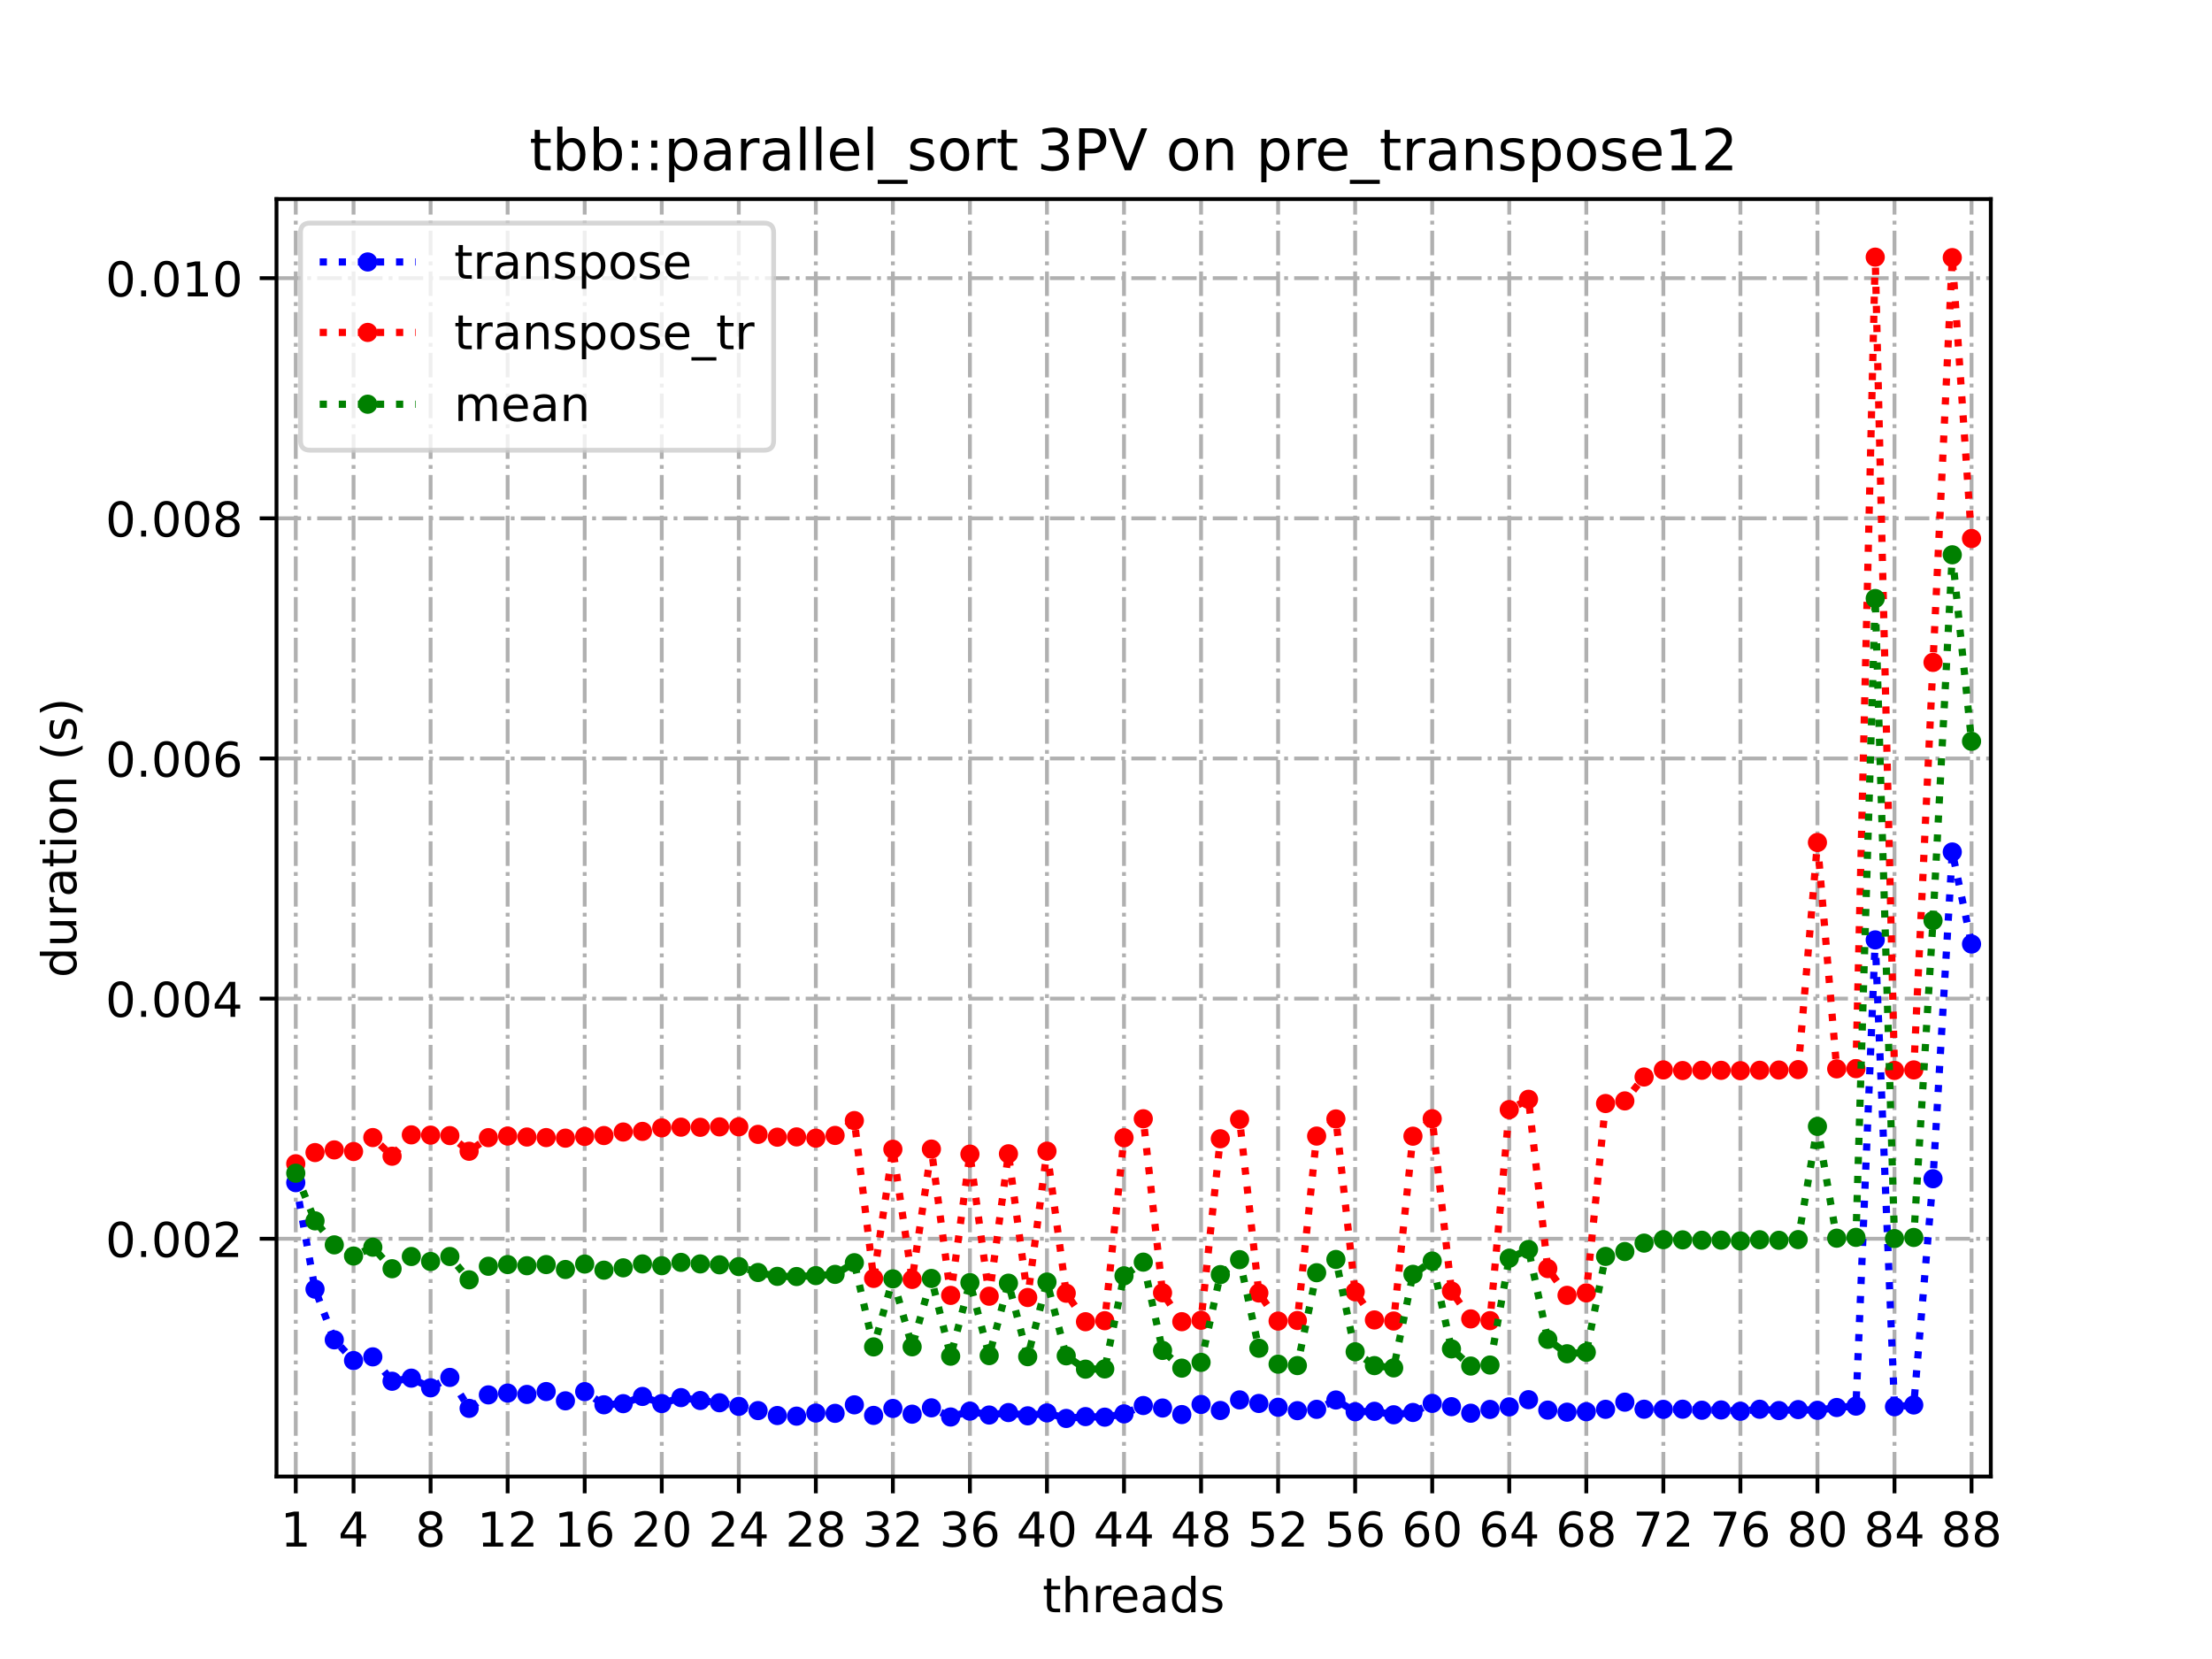 <?xml version="1.0" encoding="utf-8" standalone="no"?>
<!DOCTYPE svg PUBLIC "-//W3C//DTD SVG 1.1//EN"
  "http://www.w3.org/Graphics/SVG/1.1/DTD/svg11.dtd">
<!-- Created with matplotlib (https://matplotlib.org/) -->
<svg height="345.6pt" version="1.1" viewBox="0 0 460.8 345.6" width="460.8pt" xmlns="http://www.w3.org/2000/svg" xmlns:xlink="http://www.w3.org/1999/xlink">
 <defs>
  <style type="text/css">
*{stroke-linecap:butt;stroke-linejoin:round;}
  </style>
 </defs>
 <g id="figure_1">
  <g id="patch_1">
   <path d="M 0 345.6 
L 460.8 345.6 
L 460.8 0 
L 0 0 
z
" style="fill:#ffffff;"/>
  </g>
  <g id="axes_1">
   <g id="patch_2">
    <path d="M 57.6 307.584 
L 414.72 307.584 
L 414.72 41.472 
L 57.6 41.472 
z
" style="fill:#ffffff;"/>
   </g>
   <g id="matplotlib.axis_1">
    <g id="xtick_1">
     <g id="line2d_1">
      <path clip-path="url(#p3d25d6f91c)" d="M 61.613 307.584 
L 61.613 41.472 
" style="fill:none;stroke:#b0b0b0;stroke-dasharray:5.12,1.28,0.8,1.28;stroke-dashoffset:0;stroke-width:0.8;"/>
     </g>
     <g id="line2d_2">
      <defs>
       <path d="M 0 0 
L 0 3.5 
" id="mddc6f67b00" style="stroke:#000000;stroke-width:0.8;"/>
      </defs>
      <g>
       <use style="stroke:#000000;stroke-width:0.8;" x="61.613" xlink:href="#mddc6f67b00" y="307.584"/>
      </g>
     </g>
     <g id="text_1">
      <!-- 1 -->
      <defs>
       <path d="M 12.406 8.297 
L 28.516 8.297 
L 28.516 63.922 
L 10.984 60.406 
L 10.984 69.391 
L 28.422 72.906 
L 38.281 72.906 
L 38.281 8.297 
L 54.391 8.297 
L 54.391 0 
L 12.406 0 
z
" id="DejaVuSans-49"/>
      </defs>
      <g transform="translate(58.431 322.182)scale(0.1 -0.1)">
       <use xlink:href="#DejaVuSans-49"/>
      </g>
     </g>
    </g>
    <g id="xtick_2">
     <g id="line2d_3">
      <path clip-path="url(#p3d25d6f91c)" d="M 73.65 307.584 
L 73.65 41.472 
" style="fill:none;stroke:#b0b0b0;stroke-dasharray:5.12,1.28,0.8,1.28;stroke-dashoffset:0;stroke-width:0.8;"/>
     </g>
     <g id="line2d_4">
      <g>
       <use style="stroke:#000000;stroke-width:0.8;" x="73.65" xlink:href="#mddc6f67b00" y="307.584"/>
      </g>
     </g>
     <g id="text_2">
      <!-- 4 -->
      <defs>
       <path d="M 37.797 64.312 
L 12.891 25.391 
L 37.797 25.391 
z
M 35.203 72.906 
L 47.609 72.906 
L 47.609 25.391 
L 58.016 25.391 
L 58.016 17.188 
L 47.609 17.188 
L 47.609 0 
L 37.797 0 
L 37.797 17.188 
L 4.891 17.188 
L 4.891 26.703 
z
" id="DejaVuSans-52"/>
      </defs>
      <g transform="translate(70.469 322.182)scale(0.1 -0.1)">
       <use xlink:href="#DejaVuSans-52"/>
      </g>
     </g>
    </g>
    <g id="xtick_3">
     <g id="line2d_5">
      <path clip-path="url(#p3d25d6f91c)" d="M 89.701 307.584 
L 89.701 41.472 
" style="fill:none;stroke:#b0b0b0;stroke-dasharray:5.12,1.28,0.8,1.28;stroke-dashoffset:0;stroke-width:0.8;"/>
     </g>
     <g id="line2d_6">
      <g>
       <use style="stroke:#000000;stroke-width:0.8;" x="89.701" xlink:href="#mddc6f67b00" y="307.584"/>
      </g>
     </g>
     <g id="text_3">
      <!-- 8 -->
      <defs>
       <path d="M 31.781 34.625 
Q 24.75 34.625 20.719 30.859 
Q 16.703 27.094 16.703 20.516 
Q 16.703 13.922 20.719 10.156 
Q 24.75 6.391 31.781 6.391 
Q 38.812 6.391 42.859 10.172 
Q 46.922 13.969 46.922 20.516 
Q 46.922 27.094 42.891 30.859 
Q 38.875 34.625 31.781 34.625 
z
M 21.922 38.812 
Q 15.578 40.375 12.031 44.719 
Q 8.5 49.078 8.5 55.328 
Q 8.5 64.062 14.719 69.141 
Q 20.953 74.219 31.781 74.219 
Q 42.672 74.219 48.875 69.141 
Q 55.078 64.062 55.078 55.328 
Q 55.078 49.078 51.531 44.719 
Q 48 40.375 41.703 38.812 
Q 48.828 37.156 52.797 32.312 
Q 56.781 27.484 56.781 20.516 
Q 56.781 9.906 50.312 4.234 
Q 43.844 -1.422 31.781 -1.422 
Q 19.734 -1.422 13.25 4.234 
Q 6.781 9.906 6.781 20.516 
Q 6.781 27.484 10.781 32.312 
Q 14.797 37.156 21.922 38.812 
z
M 18.312 54.391 
Q 18.312 48.734 21.844 45.562 
Q 25.391 42.391 31.781 42.391 
Q 38.141 42.391 41.719 45.562 
Q 45.312 48.734 45.312 54.391 
Q 45.312 60.062 41.719 63.234 
Q 38.141 66.406 31.781 66.406 
Q 25.391 66.406 21.844 63.234 
Q 18.312 60.062 18.312 54.391 
z
" id="DejaVuSans-56"/>
      </defs>
      <g transform="translate(86.519 322.182)scale(0.1 -0.1)">
       <use xlink:href="#DejaVuSans-56"/>
      </g>
     </g>
    </g>
    <g id="xtick_4">
     <g id="line2d_7">
      <path clip-path="url(#p3d25d6f91c)" d="M 105.751 307.584 
L 105.751 41.472 
" style="fill:none;stroke:#b0b0b0;stroke-dasharray:5.12,1.28,0.8,1.28;stroke-dashoffset:0;stroke-width:0.8;"/>
     </g>
     <g id="line2d_8">
      <g>
       <use style="stroke:#000000;stroke-width:0.8;" x="105.751" xlink:href="#mddc6f67b00" y="307.584"/>
      </g>
     </g>
     <g id="text_4">
      <!-- 12 -->
      <defs>
       <path d="M 19.188 8.297 
L 53.609 8.297 
L 53.609 0 
L 7.328 0 
L 7.328 8.297 
Q 12.938 14.109 22.625 23.891 
Q 32.328 33.688 34.812 36.531 
Q 39.547 41.844 41.422 45.531 
Q 43.312 49.219 43.312 52.781 
Q 43.312 58.594 39.234 62.25 
Q 35.156 65.922 28.609 65.922 
Q 23.969 65.922 18.812 64.312 
Q 13.672 62.703 7.812 59.422 
L 7.812 69.391 
Q 13.766 71.781 18.938 73 
Q 24.125 74.219 28.422 74.219 
Q 39.75 74.219 46.484 68.547 
Q 53.219 62.891 53.219 53.422 
Q 53.219 48.922 51.531 44.891 
Q 49.859 40.875 45.406 35.406 
Q 44.188 33.984 37.641 27.219 
Q 31.109 20.453 19.188 8.297 
z
" id="DejaVuSans-50"/>
      </defs>
      <g transform="translate(99.389 322.182)scale(0.1 -0.1)">
       <use xlink:href="#DejaVuSans-49"/>
       <use x="63.623" xlink:href="#DejaVuSans-50"/>
      </g>
     </g>
    </g>
    <g id="xtick_5">
     <g id="line2d_9">
      <path clip-path="url(#p3d25d6f91c)" d="M 121.801 307.584 
L 121.801 41.472 
" style="fill:none;stroke:#b0b0b0;stroke-dasharray:5.12,1.28,0.8,1.28;stroke-dashoffset:0;stroke-width:0.8;"/>
     </g>
     <g id="line2d_10">
      <g>
       <use style="stroke:#000000;stroke-width:0.8;" x="121.801" xlink:href="#mddc6f67b00" y="307.584"/>
      </g>
     </g>
     <g id="text_5">
      <!-- 16 -->
      <defs>
       <path d="M 33.016 40.375 
Q 26.375 40.375 22.484 35.828 
Q 18.609 31.297 18.609 23.391 
Q 18.609 15.531 22.484 10.953 
Q 26.375 6.391 33.016 6.391 
Q 39.656 6.391 43.531 10.953 
Q 47.406 15.531 47.406 23.391 
Q 47.406 31.297 43.531 35.828 
Q 39.656 40.375 33.016 40.375 
z
M 52.594 71.297 
L 52.594 62.312 
Q 48.875 64.062 45.094 64.984 
Q 41.312 65.922 37.594 65.922 
Q 27.828 65.922 22.672 59.328 
Q 17.531 52.734 16.797 39.406 
Q 19.672 43.656 24.016 45.922 
Q 28.375 48.188 33.594 48.188 
Q 44.578 48.188 50.953 41.516 
Q 57.328 34.859 57.328 23.391 
Q 57.328 12.156 50.688 5.359 
Q 44.047 -1.422 33.016 -1.422 
Q 20.359 -1.422 13.672 8.266 
Q 6.984 17.969 6.984 36.375 
Q 6.984 53.656 15.188 63.938 
Q 23.391 74.219 37.203 74.219 
Q 40.922 74.219 44.703 73.484 
Q 48.484 72.75 52.594 71.297 
z
" id="DejaVuSans-54"/>
      </defs>
      <g transform="translate(115.439 322.182)scale(0.1 -0.1)">
       <use xlink:href="#DejaVuSans-49"/>
       <use x="63.623" xlink:href="#DejaVuSans-54"/>
      </g>
     </g>
    </g>
    <g id="xtick_6">
     <g id="line2d_11">
      <path clip-path="url(#p3d25d6f91c)" d="M 137.852 307.584 
L 137.852 41.472 
" style="fill:none;stroke:#b0b0b0;stroke-dasharray:5.12,1.28,0.8,1.28;stroke-dashoffset:0;stroke-width:0.8;"/>
     </g>
     <g id="line2d_12">
      <g>
       <use style="stroke:#000000;stroke-width:0.8;" x="137.852" xlink:href="#mddc6f67b00" y="307.584"/>
      </g>
     </g>
     <g id="text_6">
      <!-- 20 -->
      <defs>
       <path d="M 31.781 66.406 
Q 24.172 66.406 20.328 58.906 
Q 16.5 51.422 16.5 36.375 
Q 16.5 21.391 20.328 13.891 
Q 24.172 6.391 31.781 6.391 
Q 39.453 6.391 43.281 13.891 
Q 47.125 21.391 47.125 36.375 
Q 47.125 51.422 43.281 58.906 
Q 39.453 66.406 31.781 66.406 
z
M 31.781 74.219 
Q 44.047 74.219 50.516 64.516 
Q 56.984 54.828 56.984 36.375 
Q 56.984 17.969 50.516 8.266 
Q 44.047 -1.422 31.781 -1.422 
Q 19.531 -1.422 13.062 8.266 
Q 6.594 17.969 6.594 36.375 
Q 6.594 54.828 13.062 64.516 
Q 19.531 74.219 31.781 74.219 
z
" id="DejaVuSans-48"/>
      </defs>
      <g transform="translate(131.489 322.182)scale(0.1 -0.1)">
       <use xlink:href="#DejaVuSans-50"/>
       <use x="63.623" xlink:href="#DejaVuSans-48"/>
      </g>
     </g>
    </g>
    <g id="xtick_7">
     <g id="line2d_13">
      <path clip-path="url(#p3d25d6f91c)" d="M 153.902 307.584 
L 153.902 41.472 
" style="fill:none;stroke:#b0b0b0;stroke-dasharray:5.12,1.28,0.8,1.28;stroke-dashoffset:0;stroke-width:0.8;"/>
     </g>
     <g id="line2d_14">
      <g>
       <use style="stroke:#000000;stroke-width:0.8;" x="153.902" xlink:href="#mddc6f67b00" y="307.584"/>
      </g>
     </g>
     <g id="text_7">
      <!-- 24 -->
      <g transform="translate(147.54 322.182)scale(0.1 -0.1)">
       <use xlink:href="#DejaVuSans-50"/>
       <use x="63.623" xlink:href="#DejaVuSans-52"/>
      </g>
     </g>
    </g>
    <g id="xtick_8">
     <g id="line2d_15">
      <path clip-path="url(#p3d25d6f91c)" d="M 169.952 307.584 
L 169.952 41.472 
" style="fill:none;stroke:#b0b0b0;stroke-dasharray:5.12,1.28,0.8,1.28;stroke-dashoffset:0;stroke-width:0.8;"/>
     </g>
     <g id="line2d_16">
      <g>
       <use style="stroke:#000000;stroke-width:0.8;" x="169.952" xlink:href="#mddc6f67b00" y="307.584"/>
      </g>
     </g>
     <g id="text_8">
      <!-- 28 -->
      <g transform="translate(163.59 322.182)scale(0.1 -0.1)">
       <use xlink:href="#DejaVuSans-50"/>
       <use x="63.623" xlink:href="#DejaVuSans-56"/>
      </g>
     </g>
    </g>
    <g id="xtick_9">
     <g id="line2d_17">
      <path clip-path="url(#p3d25d6f91c)" d="M 186.003 307.584 
L 186.003 41.472 
" style="fill:none;stroke:#b0b0b0;stroke-dasharray:5.12,1.28,0.8,1.28;stroke-dashoffset:0;stroke-width:0.8;"/>
     </g>
     <g id="line2d_18">
      <g>
       <use style="stroke:#000000;stroke-width:0.8;" x="186.003" xlink:href="#mddc6f67b00" y="307.584"/>
      </g>
     </g>
     <g id="text_9">
      <!-- 32 -->
      <defs>
       <path d="M 40.578 39.312 
Q 47.656 37.797 51.625 33 
Q 55.609 28.219 55.609 21.188 
Q 55.609 10.406 48.188 4.484 
Q 40.766 -1.422 27.094 -1.422 
Q 22.516 -1.422 17.656 -0.516 
Q 12.797 0.391 7.625 2.203 
L 7.625 11.719 
Q 11.719 9.328 16.594 8.109 
Q 21.484 6.891 26.812 6.891 
Q 36.078 6.891 40.938 10.547 
Q 45.797 14.203 45.797 21.188 
Q 45.797 27.641 41.281 31.266 
Q 36.766 34.906 28.719 34.906 
L 20.219 34.906 
L 20.219 43.016 
L 29.109 43.016 
Q 36.375 43.016 40.234 45.922 
Q 44.094 48.828 44.094 54.297 
Q 44.094 59.906 40.109 62.906 
Q 36.141 65.922 28.719 65.922 
Q 24.656 65.922 20.016 65.031 
Q 15.375 64.156 9.812 62.312 
L 9.812 71.094 
Q 15.438 72.656 20.344 73.438 
Q 25.25 74.219 29.594 74.219 
Q 40.828 74.219 47.359 69.109 
Q 53.906 64.016 53.906 55.328 
Q 53.906 49.266 50.438 45.094 
Q 46.969 40.922 40.578 39.312 
z
" id="DejaVuSans-51"/>
      </defs>
      <g transform="translate(179.64 322.182)scale(0.1 -0.1)">
       <use xlink:href="#DejaVuSans-51"/>
       <use x="63.623" xlink:href="#DejaVuSans-50"/>
      </g>
     </g>
    </g>
    <g id="xtick_10">
     <g id="line2d_19">
      <path clip-path="url(#p3d25d6f91c)" d="M 202.053 307.584 
L 202.053 41.472 
" style="fill:none;stroke:#b0b0b0;stroke-dasharray:5.12,1.28,0.8,1.28;stroke-dashoffset:0;stroke-width:0.8;"/>
     </g>
     <g id="line2d_20">
      <g>
       <use style="stroke:#000000;stroke-width:0.8;" x="202.053" xlink:href="#mddc6f67b00" y="307.584"/>
      </g>
     </g>
     <g id="text_10">
      <!-- 36 -->
      <g transform="translate(195.691 322.182)scale(0.1 -0.1)">
       <use xlink:href="#DejaVuSans-51"/>
       <use x="63.623" xlink:href="#DejaVuSans-54"/>
      </g>
     </g>
    </g>
    <g id="xtick_11">
     <g id="line2d_21">
      <path clip-path="url(#p3d25d6f91c)" d="M 218.103 307.584 
L 218.103 41.472 
" style="fill:none;stroke:#b0b0b0;stroke-dasharray:5.12,1.28,0.8,1.28;stroke-dashoffset:0;stroke-width:0.8;"/>
     </g>
     <g id="line2d_22">
      <g>
       <use style="stroke:#000000;stroke-width:0.8;" x="218.103" xlink:href="#mddc6f67b00" y="307.584"/>
      </g>
     </g>
     <g id="text_11">
      <!-- 40 -->
      <g transform="translate(211.741 322.182)scale(0.1 -0.1)">
       <use xlink:href="#DejaVuSans-52"/>
       <use x="63.623" xlink:href="#DejaVuSans-48"/>
      </g>
     </g>
    </g>
    <g id="xtick_12">
     <g id="line2d_23">
      <path clip-path="url(#p3d25d6f91c)" d="M 234.154 307.584 
L 234.154 41.472 
" style="fill:none;stroke:#b0b0b0;stroke-dasharray:5.12,1.28,0.8,1.28;stroke-dashoffset:0;stroke-width:0.8;"/>
     </g>
     <g id="line2d_24">
      <g>
       <use style="stroke:#000000;stroke-width:0.8;" x="234.154" xlink:href="#mddc6f67b00" y="307.584"/>
      </g>
     </g>
     <g id="text_12">
      <!-- 44 -->
      <g transform="translate(227.791 322.182)scale(0.1 -0.1)">
       <use xlink:href="#DejaVuSans-52"/>
       <use x="63.623" xlink:href="#DejaVuSans-52"/>
      </g>
     </g>
    </g>
    <g id="xtick_13">
     <g id="line2d_25">
      <path clip-path="url(#p3d25d6f91c)" d="M 250.204 307.584 
L 250.204 41.472 
" style="fill:none;stroke:#b0b0b0;stroke-dasharray:5.12,1.28,0.8,1.28;stroke-dashoffset:0;stroke-width:0.8;"/>
     </g>
     <g id="line2d_26">
      <g>
       <use style="stroke:#000000;stroke-width:0.8;" x="250.204" xlink:href="#mddc6f67b00" y="307.584"/>
      </g>
     </g>
     <g id="text_13">
      <!-- 48 -->
      <g transform="translate(243.842 322.182)scale(0.1 -0.1)">
       <use xlink:href="#DejaVuSans-52"/>
       <use x="63.623" xlink:href="#DejaVuSans-56"/>
      </g>
     </g>
    </g>
    <g id="xtick_14">
     <g id="line2d_27">
      <path clip-path="url(#p3d25d6f91c)" d="M 266.254 307.584 
L 266.254 41.472 
" style="fill:none;stroke:#b0b0b0;stroke-dasharray:5.12,1.28,0.8,1.28;stroke-dashoffset:0;stroke-width:0.8;"/>
     </g>
     <g id="line2d_28">
      <g>
       <use style="stroke:#000000;stroke-width:0.8;" x="266.254" xlink:href="#mddc6f67b00" y="307.584"/>
      </g>
     </g>
     <g id="text_14">
      <!-- 52 -->
      <defs>
       <path d="M 10.797 72.906 
L 49.516 72.906 
L 49.516 64.594 
L 19.828 64.594 
L 19.828 46.734 
Q 21.969 47.469 24.109 47.828 
Q 26.266 48.188 28.422 48.188 
Q 40.625 48.188 47.75 41.5 
Q 54.891 34.812 54.891 23.391 
Q 54.891 11.625 47.562 5.094 
Q 40.234 -1.422 26.906 -1.422 
Q 22.312 -1.422 17.547 -0.641 
Q 12.797 0.141 7.719 1.703 
L 7.719 11.625 
Q 12.109 9.234 16.797 8.062 
Q 21.484 6.891 26.703 6.891 
Q 35.156 6.891 40.078 11.328 
Q 45.016 15.766 45.016 23.391 
Q 45.016 31 40.078 35.438 
Q 35.156 39.891 26.703 39.891 
Q 22.75 39.891 18.812 39.016 
Q 14.891 38.141 10.797 36.281 
z
" id="DejaVuSans-53"/>
      </defs>
      <g transform="translate(259.892 322.182)scale(0.1 -0.1)">
       <use xlink:href="#DejaVuSans-53"/>
       <use x="63.623" xlink:href="#DejaVuSans-50"/>
      </g>
     </g>
    </g>
    <g id="xtick_15">
     <g id="line2d_29">
      <path clip-path="url(#p3d25d6f91c)" d="M 282.305 307.584 
L 282.305 41.472 
" style="fill:none;stroke:#b0b0b0;stroke-dasharray:5.12,1.28,0.8,1.28;stroke-dashoffset:0;stroke-width:0.8;"/>
     </g>
     <g id="line2d_30">
      <g>
       <use style="stroke:#000000;stroke-width:0.8;" x="282.305" xlink:href="#mddc6f67b00" y="307.584"/>
      </g>
     </g>
     <g id="text_15">
      <!-- 56 -->
      <g transform="translate(275.942 322.182)scale(0.1 -0.1)">
       <use xlink:href="#DejaVuSans-53"/>
       <use x="63.623" xlink:href="#DejaVuSans-54"/>
      </g>
     </g>
    </g>
    <g id="xtick_16">
     <g id="line2d_31">
      <path clip-path="url(#p3d25d6f91c)" d="M 298.355 307.584 
L 298.355 41.472 
" style="fill:none;stroke:#b0b0b0;stroke-dasharray:5.12,1.28,0.8,1.28;stroke-dashoffset:0;stroke-width:0.8;"/>
     </g>
     <g id="line2d_32">
      <g>
       <use style="stroke:#000000;stroke-width:0.8;" x="298.355" xlink:href="#mddc6f67b00" y="307.584"/>
      </g>
     </g>
     <g id="text_16">
      <!-- 60 -->
      <g transform="translate(291.993 322.182)scale(0.1 -0.1)">
       <use xlink:href="#DejaVuSans-54"/>
       <use x="63.623" xlink:href="#DejaVuSans-48"/>
      </g>
     </g>
    </g>
    <g id="xtick_17">
     <g id="line2d_33">
      <path clip-path="url(#p3d25d6f91c)" d="M 314.405 307.584 
L 314.405 41.472 
" style="fill:none;stroke:#b0b0b0;stroke-dasharray:5.12,1.28,0.8,1.28;stroke-dashoffset:0;stroke-width:0.8;"/>
     </g>
     <g id="line2d_34">
      <g>
       <use style="stroke:#000000;stroke-width:0.8;" x="314.405" xlink:href="#mddc6f67b00" y="307.584"/>
      </g>
     </g>
     <g id="text_17">
      <!-- 64 -->
      <g transform="translate(308.043 322.182)scale(0.1 -0.1)">
       <use xlink:href="#DejaVuSans-54"/>
       <use x="63.623" xlink:href="#DejaVuSans-52"/>
      </g>
     </g>
    </g>
    <g id="xtick_18">
     <g id="line2d_35">
      <path clip-path="url(#p3d25d6f91c)" d="M 330.456 307.584 
L 330.456 41.472 
" style="fill:none;stroke:#b0b0b0;stroke-dasharray:5.12,1.28,0.8,1.28;stroke-dashoffset:0;stroke-width:0.8;"/>
     </g>
     <g id="line2d_36">
      <g>
       <use style="stroke:#000000;stroke-width:0.8;" x="330.456" xlink:href="#mddc6f67b00" y="307.584"/>
      </g>
     </g>
     <g id="text_18">
      <!-- 68 -->
      <g transform="translate(324.093 322.182)scale(0.1 -0.1)">
       <use xlink:href="#DejaVuSans-54"/>
       <use x="63.623" xlink:href="#DejaVuSans-56"/>
      </g>
     </g>
    </g>
    <g id="xtick_19">
     <g id="line2d_37">
      <path clip-path="url(#p3d25d6f91c)" d="M 346.506 307.584 
L 346.506 41.472 
" style="fill:none;stroke:#b0b0b0;stroke-dasharray:5.12,1.28,0.8,1.28;stroke-dashoffset:0;stroke-width:0.8;"/>
     </g>
     <g id="line2d_38">
      <g>
       <use style="stroke:#000000;stroke-width:0.8;" x="346.506" xlink:href="#mddc6f67b00" y="307.584"/>
      </g>
     </g>
     <g id="text_19">
      <!-- 72 -->
      <defs>
       <path d="M 8.203 72.906 
L 55.078 72.906 
L 55.078 68.703 
L 28.609 0 
L 18.312 0 
L 43.219 64.594 
L 8.203 64.594 
z
" id="DejaVuSans-55"/>
      </defs>
      <g transform="translate(340.144 322.182)scale(0.1 -0.1)">
       <use xlink:href="#DejaVuSans-55"/>
       <use x="63.623" xlink:href="#DejaVuSans-50"/>
      </g>
     </g>
    </g>
    <g id="xtick_20">
     <g id="line2d_39">
      <path clip-path="url(#p3d25d6f91c)" d="M 362.556 307.584 
L 362.556 41.472 
" style="fill:none;stroke:#b0b0b0;stroke-dasharray:5.12,1.28,0.8,1.28;stroke-dashoffset:0;stroke-width:0.8;"/>
     </g>
     <g id="line2d_40">
      <g>
       <use style="stroke:#000000;stroke-width:0.8;" x="362.556" xlink:href="#mddc6f67b00" y="307.584"/>
      </g>
     </g>
     <g id="text_20">
      <!-- 76 -->
      <g transform="translate(356.194 322.182)scale(0.1 -0.1)">
       <use xlink:href="#DejaVuSans-55"/>
       <use x="63.623" xlink:href="#DejaVuSans-54"/>
      </g>
     </g>
    </g>
    <g id="xtick_21">
     <g id="line2d_41">
      <path clip-path="url(#p3d25d6f91c)" d="M 378.607 307.584 
L 378.607 41.472 
" style="fill:none;stroke:#b0b0b0;stroke-dasharray:5.12,1.28,0.8,1.28;stroke-dashoffset:0;stroke-width:0.8;"/>
     </g>
     <g id="line2d_42">
      <g>
       <use style="stroke:#000000;stroke-width:0.8;" x="378.607" xlink:href="#mddc6f67b00" y="307.584"/>
      </g>
     </g>
     <g id="text_21">
      <!-- 80 -->
      <g transform="translate(372.244 322.182)scale(0.1 -0.1)">
       <use xlink:href="#DejaVuSans-56"/>
       <use x="63.623" xlink:href="#DejaVuSans-48"/>
      </g>
     </g>
    </g>
    <g id="xtick_22">
     <g id="line2d_43">
      <path clip-path="url(#p3d25d6f91c)" d="M 394.657 307.584 
L 394.657 41.472 
" style="fill:none;stroke:#b0b0b0;stroke-dasharray:5.12,1.28,0.8,1.28;stroke-dashoffset:0;stroke-width:0.8;"/>
     </g>
     <g id="line2d_44">
      <g>
       <use style="stroke:#000000;stroke-width:0.8;" x="394.657" xlink:href="#mddc6f67b00" y="307.584"/>
      </g>
     </g>
     <g id="text_22">
      <!-- 84 -->
      <g transform="translate(388.295 322.182)scale(0.1 -0.1)">
       <use xlink:href="#DejaVuSans-56"/>
       <use x="63.623" xlink:href="#DejaVuSans-52"/>
      </g>
     </g>
    </g>
    <g id="xtick_23">
     <g id="line2d_45">
      <path clip-path="url(#p3d25d6f91c)" d="M 410.707 307.584 
L 410.707 41.472 
" style="fill:none;stroke:#b0b0b0;stroke-dasharray:5.12,1.28,0.8,1.28;stroke-dashoffset:0;stroke-width:0.8;"/>
     </g>
     <g id="line2d_46">
      <g>
       <use style="stroke:#000000;stroke-width:0.8;" x="410.707" xlink:href="#mddc6f67b00" y="307.584"/>
      </g>
     </g>
     <g id="text_23">
      <!-- 88 -->
      <g transform="translate(404.345 322.182)scale(0.1 -0.1)">
       <use xlink:href="#DejaVuSans-56"/>
       <use x="63.623" xlink:href="#DejaVuSans-56"/>
      </g>
     </g>
    </g>
    <g id="text_24">
     <!-- threads -->
     <defs>
      <path d="M 18.312 70.219 
L 18.312 54.688 
L 36.812 54.688 
L 36.812 47.703 
L 18.312 47.703 
L 18.312 18.016 
Q 18.312 11.328 20.141 9.422 
Q 21.969 7.516 27.594 7.516 
L 36.812 7.516 
L 36.812 0 
L 27.594 0 
Q 17.188 0 13.234 3.875 
Q 9.281 7.766 9.281 18.016 
L 9.281 47.703 
L 2.688 47.703 
L 2.688 54.688 
L 9.281 54.688 
L 9.281 70.219 
z
" id="DejaVuSans-116"/>
      <path d="M 54.891 33.016 
L 54.891 0 
L 45.906 0 
L 45.906 32.719 
Q 45.906 40.484 42.875 44.328 
Q 39.844 48.188 33.797 48.188 
Q 26.516 48.188 22.312 43.547 
Q 18.109 38.922 18.109 30.906 
L 18.109 0 
L 9.078 0 
L 9.078 75.984 
L 18.109 75.984 
L 18.109 46.188 
Q 21.344 51.125 25.703 53.562 
Q 30.078 56 35.797 56 
Q 45.219 56 50.047 50.172 
Q 54.891 44.344 54.891 33.016 
z
" id="DejaVuSans-104"/>
      <path d="M 41.109 46.297 
Q 39.594 47.172 37.812 47.578 
Q 36.031 48 33.891 48 
Q 26.266 48 22.188 43.047 
Q 18.109 38.094 18.109 28.812 
L 18.109 0 
L 9.078 0 
L 9.078 54.688 
L 18.109 54.688 
L 18.109 46.188 
Q 20.953 51.172 25.484 53.578 
Q 30.031 56 36.531 56 
Q 37.453 56 38.578 55.875 
Q 39.703 55.766 41.062 55.516 
z
" id="DejaVuSans-114"/>
      <path d="M 56.203 29.594 
L 56.203 25.203 
L 14.891 25.203 
Q 15.484 15.922 20.484 11.062 
Q 25.484 6.203 34.422 6.203 
Q 39.594 6.203 44.453 7.469 
Q 49.312 8.734 54.109 11.281 
L 54.109 2.781 
Q 49.266 0.734 44.188 -0.344 
Q 39.109 -1.422 33.891 -1.422 
Q 20.797 -1.422 13.156 6.188 
Q 5.516 13.812 5.516 26.812 
Q 5.516 40.234 12.766 48.109 
Q 20.016 56 32.328 56 
Q 43.359 56 49.781 48.891 
Q 56.203 41.797 56.203 29.594 
z
M 47.219 32.234 
Q 47.125 39.594 43.094 43.984 
Q 39.062 48.391 32.422 48.391 
Q 24.906 48.391 20.391 44.141 
Q 15.875 39.891 15.188 32.172 
z
" id="DejaVuSans-101"/>
      <path d="M 34.281 27.484 
Q 23.391 27.484 19.188 25 
Q 14.984 22.516 14.984 16.5 
Q 14.984 11.719 18.141 8.906 
Q 21.297 6.109 26.703 6.109 
Q 34.188 6.109 38.703 11.406 
Q 43.219 16.703 43.219 25.484 
L 43.219 27.484 
z
M 52.203 31.203 
L 52.203 0 
L 43.219 0 
L 43.219 8.297 
Q 40.141 3.328 35.547 0.953 
Q 30.953 -1.422 24.312 -1.422 
Q 15.922 -1.422 10.953 3.297 
Q 6 8.016 6 15.922 
Q 6 25.141 12.172 29.828 
Q 18.359 34.516 30.609 34.516 
L 43.219 34.516 
L 43.219 35.406 
Q 43.219 41.609 39.141 45 
Q 35.062 48.391 27.688 48.391 
Q 23 48.391 18.547 47.266 
Q 14.109 46.141 10.016 43.891 
L 10.016 52.203 
Q 14.938 54.109 19.578 55.047 
Q 24.219 56 28.609 56 
Q 40.484 56 46.344 49.844 
Q 52.203 43.703 52.203 31.203 
z
" id="DejaVuSans-97"/>
      <path d="M 45.406 46.391 
L 45.406 75.984 
L 54.391 75.984 
L 54.391 0 
L 45.406 0 
L 45.406 8.203 
Q 42.578 3.328 38.25 0.953 
Q 33.938 -1.422 27.875 -1.422 
Q 17.969 -1.422 11.734 6.484 
Q 5.516 14.406 5.516 27.297 
Q 5.516 40.188 11.734 48.094 
Q 17.969 56 27.875 56 
Q 33.938 56 38.25 53.625 
Q 42.578 51.266 45.406 46.391 
z
M 14.797 27.297 
Q 14.797 17.391 18.875 11.75 
Q 22.953 6.109 30.078 6.109 
Q 37.203 6.109 41.297 11.75 
Q 45.406 17.391 45.406 27.297 
Q 45.406 37.203 41.297 42.844 
Q 37.203 48.484 30.078 48.484 
Q 22.953 48.484 18.875 42.844 
Q 14.797 37.203 14.797 27.297 
z
" id="DejaVuSans-100"/>
      <path d="M 44.281 53.078 
L 44.281 44.578 
Q 40.484 46.531 36.375 47.5 
Q 32.281 48.484 27.875 48.484 
Q 21.188 48.484 17.844 46.438 
Q 14.5 44.391 14.5 40.281 
Q 14.5 37.156 16.891 35.375 
Q 19.281 33.594 26.516 31.984 
L 29.594 31.297 
Q 39.156 29.25 43.188 25.516 
Q 47.219 21.781 47.219 15.094 
Q 47.219 7.469 41.188 3.016 
Q 35.156 -1.422 24.609 -1.422 
Q 20.219 -1.422 15.453 -0.562 
Q 10.688 0.297 5.422 2 
L 5.422 11.281 
Q 10.406 8.688 15.234 7.391 
Q 20.062 6.109 24.812 6.109 
Q 31.156 6.109 34.562 8.281 
Q 37.984 10.453 37.984 14.406 
Q 37.984 18.062 35.516 20.016 
Q 33.062 21.969 24.703 23.781 
L 21.578 24.516 
Q 13.234 26.266 9.516 29.906 
Q 5.812 33.547 5.812 39.891 
Q 5.812 47.609 11.281 51.797 
Q 16.75 56 26.812 56 
Q 31.781 56 36.172 55.266 
Q 40.578 54.547 44.281 53.078 
z
" id="DejaVuSans-115"/>
     </defs>
     <g transform="translate(217.169 335.861)scale(0.1 -0.1)">
      <use xlink:href="#DejaVuSans-116"/>
      <use x="39.209" xlink:href="#DejaVuSans-104"/>
      <use x="102.588" xlink:href="#DejaVuSans-114"/>
      <use x="141.451" xlink:href="#DejaVuSans-101"/>
      <use x="202.975" xlink:href="#DejaVuSans-97"/>
      <use x="264.254" xlink:href="#DejaVuSans-100"/>
      <use x="327.73" xlink:href="#DejaVuSans-115"/>
     </g>
    </g>
   </g>
   <g id="matplotlib.axis_2">
    <g id="ytick_1">
     <g id="line2d_47">
      <path clip-path="url(#p3d25d6f91c)" d="M 57.6 258.055 
L 414.72 258.055 
" style="fill:none;stroke:#b0b0b0;stroke-dasharray:5.12,1.28,0.8,1.28;stroke-dashoffset:0;stroke-width:0.8;"/>
     </g>
     <g id="line2d_48">
      <defs>
       <path d="M 0 0 
L -3.5 0 
" id="mb14f170038" style="stroke:#000000;stroke-width:0.8;"/>
      </defs>
      <g>
       <use style="stroke:#000000;stroke-width:0.8;" x="57.6" xlink:href="#mb14f170038" y="258.055"/>
      </g>
     </g>
     <g id="text_25">
      <!-- 0.002 -->
      <defs>
       <path d="M 10.688 12.406 
L 21 12.406 
L 21 0 
L 10.688 0 
z
" id="DejaVuSans-46"/>
      </defs>
      <g transform="translate(21.972 261.854)scale(0.1 -0.1)">
       <use xlink:href="#DejaVuSans-48"/>
       <use x="63.623" xlink:href="#DejaVuSans-46"/>
       <use x="95.41" xlink:href="#DejaVuSans-48"/>
       <use x="159.033" xlink:href="#DejaVuSans-48"/>
       <use x="222.656" xlink:href="#DejaVuSans-50"/>
      </g>
     </g>
    </g>
    <g id="ytick_2">
     <g id="line2d_49">
      <path clip-path="url(#p3d25d6f91c)" d="M 57.6 208.028 
L 414.72 208.028 
" style="fill:none;stroke:#b0b0b0;stroke-dasharray:5.12,1.28,0.8,1.28;stroke-dashoffset:0;stroke-width:0.8;"/>
     </g>
     <g id="line2d_50">
      <g>
       <use style="stroke:#000000;stroke-width:0.8;" x="57.6" xlink:href="#mb14f170038" y="208.028"/>
      </g>
     </g>
     <g id="text_26">
      <!-- 0.004 -->
      <g transform="translate(21.972 211.827)scale(0.1 -0.1)">
       <use xlink:href="#DejaVuSans-48"/>
       <use x="63.623" xlink:href="#DejaVuSans-46"/>
       <use x="95.41" xlink:href="#DejaVuSans-48"/>
       <use x="159.033" xlink:href="#DejaVuSans-48"/>
       <use x="222.656" xlink:href="#DejaVuSans-52"/>
      </g>
     </g>
    </g>
    <g id="ytick_3">
     <g id="line2d_51">
      <path clip-path="url(#p3d25d6f91c)" d="M 57.6 158.001 
L 414.72 158.001 
" style="fill:none;stroke:#b0b0b0;stroke-dasharray:5.12,1.28,0.8,1.28;stroke-dashoffset:0;stroke-width:0.8;"/>
     </g>
     <g id="line2d_52">
      <g>
       <use style="stroke:#000000;stroke-width:0.8;" x="57.6" xlink:href="#mb14f170038" y="158.001"/>
      </g>
     </g>
     <g id="text_27">
      <!-- 0.006 -->
      <g transform="translate(21.972 161.8)scale(0.1 -0.1)">
       <use xlink:href="#DejaVuSans-48"/>
       <use x="63.623" xlink:href="#DejaVuSans-46"/>
       <use x="95.41" xlink:href="#DejaVuSans-48"/>
       <use x="159.033" xlink:href="#DejaVuSans-48"/>
       <use x="222.656" xlink:href="#DejaVuSans-54"/>
      </g>
     </g>
    </g>
    <g id="ytick_4">
     <g id="line2d_53">
      <path clip-path="url(#p3d25d6f91c)" d="M 57.6 107.974 
L 414.72 107.974 
" style="fill:none;stroke:#b0b0b0;stroke-dasharray:5.12,1.28,0.8,1.28;stroke-dashoffset:0;stroke-width:0.8;"/>
     </g>
     <g id="line2d_54">
      <g>
       <use style="stroke:#000000;stroke-width:0.8;" x="57.6" xlink:href="#mb14f170038" y="107.974"/>
      </g>
     </g>
     <g id="text_28">
      <!-- 0.008 -->
      <g transform="translate(21.972 111.773)scale(0.1 -0.1)">
       <use xlink:href="#DejaVuSans-48"/>
       <use x="63.623" xlink:href="#DejaVuSans-46"/>
       <use x="95.41" xlink:href="#DejaVuSans-48"/>
       <use x="159.033" xlink:href="#DejaVuSans-48"/>
       <use x="222.656" xlink:href="#DejaVuSans-56"/>
      </g>
     </g>
    </g>
    <g id="ytick_5">
     <g id="line2d_55">
      <path clip-path="url(#p3d25d6f91c)" d="M 57.6 57.947 
L 414.72 57.947 
" style="fill:none;stroke:#b0b0b0;stroke-dasharray:5.12,1.28,0.8,1.28;stroke-dashoffset:0;stroke-width:0.8;"/>
     </g>
     <g id="line2d_56">
      <g>
       <use style="stroke:#000000;stroke-width:0.8;" x="57.6" xlink:href="#mb14f170038" y="57.947"/>
      </g>
     </g>
     <g id="text_29">
      <!-- 0.010 -->
      <g transform="translate(21.972 61.746)scale(0.1 -0.1)">
       <use xlink:href="#DejaVuSans-48"/>
       <use x="63.623" xlink:href="#DejaVuSans-46"/>
       <use x="95.41" xlink:href="#DejaVuSans-48"/>
       <use x="159.033" xlink:href="#DejaVuSans-49"/>
       <use x="222.656" xlink:href="#DejaVuSans-48"/>
      </g>
     </g>
    </g>
    <g id="text_30">
     <!-- duration (s) -->
     <defs>
      <path d="M 8.5 21.578 
L 8.5 54.688 
L 17.484 54.688 
L 17.484 21.922 
Q 17.484 14.156 20.5 10.266 
Q 23.531 6.391 29.594 6.391 
Q 36.859 6.391 41.078 11.031 
Q 45.312 15.672 45.312 23.688 
L 45.312 54.688 
L 54.297 54.688 
L 54.297 0 
L 45.312 0 
L 45.312 8.406 
Q 42.047 3.422 37.719 1 
Q 33.406 -1.422 27.688 -1.422 
Q 18.266 -1.422 13.375 4.438 
Q 8.5 10.297 8.5 21.578 
z
M 31.109 56 
z
" id="DejaVuSans-117"/>
      <path d="M 9.422 54.688 
L 18.406 54.688 
L 18.406 0 
L 9.422 0 
z
M 9.422 75.984 
L 18.406 75.984 
L 18.406 64.594 
L 9.422 64.594 
z
" id="DejaVuSans-105"/>
      <path d="M 30.609 48.391 
Q 23.391 48.391 19.188 42.75 
Q 14.984 37.109 14.984 27.297 
Q 14.984 17.484 19.156 11.844 
Q 23.344 6.203 30.609 6.203 
Q 37.797 6.203 41.984 11.859 
Q 46.188 17.531 46.188 27.297 
Q 46.188 37.016 41.984 42.703 
Q 37.797 48.391 30.609 48.391 
z
M 30.609 56 
Q 42.328 56 49.016 48.375 
Q 55.719 40.766 55.719 27.297 
Q 55.719 13.875 49.016 6.219 
Q 42.328 -1.422 30.609 -1.422 
Q 18.844 -1.422 12.172 6.219 
Q 5.516 13.875 5.516 27.297 
Q 5.516 40.766 12.172 48.375 
Q 18.844 56 30.609 56 
z
" id="DejaVuSans-111"/>
      <path d="M 54.891 33.016 
L 54.891 0 
L 45.906 0 
L 45.906 32.719 
Q 45.906 40.484 42.875 44.328 
Q 39.844 48.188 33.797 48.188 
Q 26.516 48.188 22.312 43.547 
Q 18.109 38.922 18.109 30.906 
L 18.109 0 
L 9.078 0 
L 9.078 54.688 
L 18.109 54.688 
L 18.109 46.188 
Q 21.344 51.125 25.703 53.562 
Q 30.078 56 35.797 56 
Q 45.219 56 50.047 50.172 
Q 54.891 44.344 54.891 33.016 
z
" id="DejaVuSans-110"/>
      <path id="DejaVuSans-32"/>
      <path d="M 31 75.875 
Q 24.469 64.656 21.281 53.656 
Q 18.109 42.672 18.109 31.391 
Q 18.109 20.125 21.312 9.062 
Q 24.516 -2 31 -13.188 
L 23.188 -13.188 
Q 15.875 -1.703 12.234 9.375 
Q 8.594 20.453 8.594 31.391 
Q 8.594 42.281 12.203 53.312 
Q 15.828 64.359 23.188 75.875 
z
" id="DejaVuSans-40"/>
      <path d="M 8.016 75.875 
L 15.828 75.875 
Q 23.141 64.359 26.781 53.312 
Q 30.422 42.281 30.422 31.391 
Q 30.422 20.453 26.781 9.375 
Q 23.141 -1.703 15.828 -13.188 
L 8.016 -13.188 
Q 14.5 -2 17.703 9.062 
Q 20.906 20.125 20.906 31.391 
Q 20.906 42.672 17.703 53.656 
Q 14.5 64.656 8.016 75.875 
z
" id="DejaVuSans-41"/>
     </defs>
     <g transform="translate(15.892 203.663)rotate(-90)scale(0.1 -0.1)">
      <use xlink:href="#DejaVuSans-100"/>
      <use x="63.477" xlink:href="#DejaVuSans-117"/>
      <use x="126.855" xlink:href="#DejaVuSans-114"/>
      <use x="167.969" xlink:href="#DejaVuSans-97"/>
      <use x="229.248" xlink:href="#DejaVuSans-116"/>
      <use x="268.457" xlink:href="#DejaVuSans-105"/>
      <use x="296.24" xlink:href="#DejaVuSans-111"/>
      <use x="357.422" xlink:href="#DejaVuSans-110"/>
      <use x="420.801" xlink:href="#DejaVuSans-32"/>
      <use x="452.588" xlink:href="#DejaVuSans-40"/>
      <use x="491.602" xlink:href="#DejaVuSans-115"/>
      <use x="543.701" xlink:href="#DejaVuSans-41"/>
     </g>
    </g>
   </g>
   <g id="line2d_57">
    <path clip-path="url(#p3d25d6f91c)" d="M 61.613 246.368 
L 65.625 268.553 
L 69.638 279.112 
L 73.65 283.425 
L 77.663 282.658 
L 81.676 287.739 
L 85.688 287.094 
L 89.701 289.11 
L 93.713 286.943 
L 97.726 293.388 
L 101.738 290.579 
L 105.751 290.205 
L 109.764 290.485 
L 113.776 289.886 
L 117.789 291.819 
L 121.801 289.904 
L 125.814 292.644 
L 129.827 292.408 
L 133.839 290.906 
L 137.852 292.39 
L 141.864 291.148 
L 145.877 291.753 
L 149.889 292.219 
L 153.902 292.97 
L 157.915 293.852 
L 161.927 294.882 
L 165.94 295.01 
L 169.952 294.363 
L 173.965 294.426 
L 177.978 292.654 
L 181.99 294.856 
L 186.003 293.406 
L 190.015 294.6 
L 194.028 293.281 
L 198.04 295.188 
L 202.053 293.963 
L 206.066 294.777 
L 210.078 294.264 
L 214.091 294.945 
L 218.103 294.334 
L 222.116 295.488 
L 226.129 295.105 
L 230.141 295.221 
L 234.154 294.536 
L 238.166 292.797 
L 242.179 293.317 
L 246.191 294.679 
L 250.204 292.573 
L 254.217 293.828 
L 258.229 291.624 
L 262.242 292.366 
L 266.254 293.156 
L 270.267 293.868 
L 274.28 293.591 
L 278.292 291.645 
L 282.305 294.092 
L 286.317 294 
L 290.33 294.724 
L 294.342 294.244 
L 298.355 292.351 
L 302.368 293.036 
L 306.38 294.398 
L 310.393 293.61 
L 314.405 293.076 
L 318.418 291.578 
L 322.431 293.753 
L 326.443 294.181 
L 330.456 294.086 
L 334.468 293.586 
L 338.481 292.099 
L 342.493 293.567 
L 346.506 293.598 
L 350.519 293.564 
L 354.531 293.776 
L 358.544 293.72 
L 362.556 293.989 
L 366.569 293.572 
L 370.582 293.845 
L 374.594 293.645 
L 378.607 293.794 
L 382.619 293.21 
L 386.632 292.916 
L 390.644 195.8 
L 394.657 293.051 
L 398.67 292.681 
L 402.682 245.552 
L 406.695 177.487 
L 410.707 196.662 
" style="fill:none;stroke:#0000ff;stroke-dasharray:1.5,2.475;stroke-dashoffset:0;stroke-width:1.5;"/>
    <defs>
     <path d="M 0 1.5 
C 0.398 1.5 0.779 1.342 1.061 1.061 
C 1.342 0.779 1.5 0.398 1.5 0 
C 1.5 -0.398 1.342 -0.779 1.061 -1.061 
C 0.779 -1.342 0.398 -1.5 0 -1.5 
C -0.398 -1.5 -0.779 -1.342 -1.061 -1.061 
C -1.342 -0.779 -1.5 -0.398 -1.5 0 
C -1.5 0.398 -1.342 0.779 -1.061 1.061 
C -0.779 1.342 -0.398 1.5 0 1.5 
z
" id="mb9e28ccfe4" style="stroke:#0000ff;"/>
    </defs>
    <g clip-path="url(#p3d25d6f91c)">
     <use style="fill:#0000ff;stroke:#0000ff;" x="61.613" xlink:href="#mb9e28ccfe4" y="246.368"/>
     <use style="fill:#0000ff;stroke:#0000ff;" x="65.625" xlink:href="#mb9e28ccfe4" y="268.553"/>
     <use style="fill:#0000ff;stroke:#0000ff;" x="69.638" xlink:href="#mb9e28ccfe4" y="279.112"/>
     <use style="fill:#0000ff;stroke:#0000ff;" x="73.65" xlink:href="#mb9e28ccfe4" y="283.425"/>
     <use style="fill:#0000ff;stroke:#0000ff;" x="77.663" xlink:href="#mb9e28ccfe4" y="282.658"/>
     <use style="fill:#0000ff;stroke:#0000ff;" x="81.676" xlink:href="#mb9e28ccfe4" y="287.739"/>
     <use style="fill:#0000ff;stroke:#0000ff;" x="85.688" xlink:href="#mb9e28ccfe4" y="287.094"/>
     <use style="fill:#0000ff;stroke:#0000ff;" x="89.701" xlink:href="#mb9e28ccfe4" y="289.11"/>
     <use style="fill:#0000ff;stroke:#0000ff;" x="93.713" xlink:href="#mb9e28ccfe4" y="286.943"/>
     <use style="fill:#0000ff;stroke:#0000ff;" x="97.726" xlink:href="#mb9e28ccfe4" y="293.388"/>
     <use style="fill:#0000ff;stroke:#0000ff;" x="101.738" xlink:href="#mb9e28ccfe4" y="290.579"/>
     <use style="fill:#0000ff;stroke:#0000ff;" x="105.751" xlink:href="#mb9e28ccfe4" y="290.205"/>
     <use style="fill:#0000ff;stroke:#0000ff;" x="109.764" xlink:href="#mb9e28ccfe4" y="290.485"/>
     <use style="fill:#0000ff;stroke:#0000ff;" x="113.776" xlink:href="#mb9e28ccfe4" y="289.886"/>
     <use style="fill:#0000ff;stroke:#0000ff;" x="117.789" xlink:href="#mb9e28ccfe4" y="291.819"/>
     <use style="fill:#0000ff;stroke:#0000ff;" x="121.801" xlink:href="#mb9e28ccfe4" y="289.904"/>
     <use style="fill:#0000ff;stroke:#0000ff;" x="125.814" xlink:href="#mb9e28ccfe4" y="292.644"/>
     <use style="fill:#0000ff;stroke:#0000ff;" x="129.827" xlink:href="#mb9e28ccfe4" y="292.408"/>
     <use style="fill:#0000ff;stroke:#0000ff;" x="133.839" xlink:href="#mb9e28ccfe4" y="290.906"/>
     <use style="fill:#0000ff;stroke:#0000ff;" x="137.852" xlink:href="#mb9e28ccfe4" y="292.39"/>
     <use style="fill:#0000ff;stroke:#0000ff;" x="141.864" xlink:href="#mb9e28ccfe4" y="291.148"/>
     <use style="fill:#0000ff;stroke:#0000ff;" x="145.877" xlink:href="#mb9e28ccfe4" y="291.753"/>
     <use style="fill:#0000ff;stroke:#0000ff;" x="149.889" xlink:href="#mb9e28ccfe4" y="292.219"/>
     <use style="fill:#0000ff;stroke:#0000ff;" x="153.902" xlink:href="#mb9e28ccfe4" y="292.97"/>
     <use style="fill:#0000ff;stroke:#0000ff;" x="157.915" xlink:href="#mb9e28ccfe4" y="293.852"/>
     <use style="fill:#0000ff;stroke:#0000ff;" x="161.927" xlink:href="#mb9e28ccfe4" y="294.882"/>
     <use style="fill:#0000ff;stroke:#0000ff;" x="165.94" xlink:href="#mb9e28ccfe4" y="295.01"/>
     <use style="fill:#0000ff;stroke:#0000ff;" x="169.952" xlink:href="#mb9e28ccfe4" y="294.363"/>
     <use style="fill:#0000ff;stroke:#0000ff;" x="173.965" xlink:href="#mb9e28ccfe4" y="294.426"/>
     <use style="fill:#0000ff;stroke:#0000ff;" x="177.978" xlink:href="#mb9e28ccfe4" y="292.654"/>
     <use style="fill:#0000ff;stroke:#0000ff;" x="181.99" xlink:href="#mb9e28ccfe4" y="294.856"/>
     <use style="fill:#0000ff;stroke:#0000ff;" x="186.003" xlink:href="#mb9e28ccfe4" y="293.406"/>
     <use style="fill:#0000ff;stroke:#0000ff;" x="190.015" xlink:href="#mb9e28ccfe4" y="294.6"/>
     <use style="fill:#0000ff;stroke:#0000ff;" x="194.028" xlink:href="#mb9e28ccfe4" y="293.281"/>
     <use style="fill:#0000ff;stroke:#0000ff;" x="198.04" xlink:href="#mb9e28ccfe4" y="295.188"/>
     <use style="fill:#0000ff;stroke:#0000ff;" x="202.053" xlink:href="#mb9e28ccfe4" y="293.963"/>
     <use style="fill:#0000ff;stroke:#0000ff;" x="206.066" xlink:href="#mb9e28ccfe4" y="294.777"/>
     <use style="fill:#0000ff;stroke:#0000ff;" x="210.078" xlink:href="#mb9e28ccfe4" y="294.264"/>
     <use style="fill:#0000ff;stroke:#0000ff;" x="214.091" xlink:href="#mb9e28ccfe4" y="294.945"/>
     <use style="fill:#0000ff;stroke:#0000ff;" x="218.103" xlink:href="#mb9e28ccfe4" y="294.334"/>
     <use style="fill:#0000ff;stroke:#0000ff;" x="222.116" xlink:href="#mb9e28ccfe4" y="295.488"/>
     <use style="fill:#0000ff;stroke:#0000ff;" x="226.129" xlink:href="#mb9e28ccfe4" y="295.105"/>
     <use style="fill:#0000ff;stroke:#0000ff;" x="230.141" xlink:href="#mb9e28ccfe4" y="295.221"/>
     <use style="fill:#0000ff;stroke:#0000ff;" x="234.154" xlink:href="#mb9e28ccfe4" y="294.536"/>
     <use style="fill:#0000ff;stroke:#0000ff;" x="238.166" xlink:href="#mb9e28ccfe4" y="292.797"/>
     <use style="fill:#0000ff;stroke:#0000ff;" x="242.179" xlink:href="#mb9e28ccfe4" y="293.317"/>
     <use style="fill:#0000ff;stroke:#0000ff;" x="246.191" xlink:href="#mb9e28ccfe4" y="294.679"/>
     <use style="fill:#0000ff;stroke:#0000ff;" x="250.204" xlink:href="#mb9e28ccfe4" y="292.573"/>
     <use style="fill:#0000ff;stroke:#0000ff;" x="254.217" xlink:href="#mb9e28ccfe4" y="293.828"/>
     <use style="fill:#0000ff;stroke:#0000ff;" x="258.229" xlink:href="#mb9e28ccfe4" y="291.624"/>
     <use style="fill:#0000ff;stroke:#0000ff;" x="262.242" xlink:href="#mb9e28ccfe4" y="292.366"/>
     <use style="fill:#0000ff;stroke:#0000ff;" x="266.254" xlink:href="#mb9e28ccfe4" y="293.156"/>
     <use style="fill:#0000ff;stroke:#0000ff;" x="270.267" xlink:href="#mb9e28ccfe4" y="293.868"/>
     <use style="fill:#0000ff;stroke:#0000ff;" x="274.28" xlink:href="#mb9e28ccfe4" y="293.591"/>
     <use style="fill:#0000ff;stroke:#0000ff;" x="278.292" xlink:href="#mb9e28ccfe4" y="291.645"/>
     <use style="fill:#0000ff;stroke:#0000ff;" x="282.305" xlink:href="#mb9e28ccfe4" y="294.092"/>
     <use style="fill:#0000ff;stroke:#0000ff;" x="286.317" xlink:href="#mb9e28ccfe4" y="294"/>
     <use style="fill:#0000ff;stroke:#0000ff;" x="290.33" xlink:href="#mb9e28ccfe4" y="294.724"/>
     <use style="fill:#0000ff;stroke:#0000ff;" x="294.342" xlink:href="#mb9e28ccfe4" y="294.244"/>
     <use style="fill:#0000ff;stroke:#0000ff;" x="298.355" xlink:href="#mb9e28ccfe4" y="292.351"/>
     <use style="fill:#0000ff;stroke:#0000ff;" x="302.368" xlink:href="#mb9e28ccfe4" y="293.036"/>
     <use style="fill:#0000ff;stroke:#0000ff;" x="306.38" xlink:href="#mb9e28ccfe4" y="294.398"/>
     <use style="fill:#0000ff;stroke:#0000ff;" x="310.393" xlink:href="#mb9e28ccfe4" y="293.61"/>
     <use style="fill:#0000ff;stroke:#0000ff;" x="314.405" xlink:href="#mb9e28ccfe4" y="293.076"/>
     <use style="fill:#0000ff;stroke:#0000ff;" x="318.418" xlink:href="#mb9e28ccfe4" y="291.578"/>
     <use style="fill:#0000ff;stroke:#0000ff;" x="322.431" xlink:href="#mb9e28ccfe4" y="293.753"/>
     <use style="fill:#0000ff;stroke:#0000ff;" x="326.443" xlink:href="#mb9e28ccfe4" y="294.181"/>
     <use style="fill:#0000ff;stroke:#0000ff;" x="330.456" xlink:href="#mb9e28ccfe4" y="294.086"/>
     <use style="fill:#0000ff;stroke:#0000ff;" x="334.468" xlink:href="#mb9e28ccfe4" y="293.586"/>
     <use style="fill:#0000ff;stroke:#0000ff;" x="338.481" xlink:href="#mb9e28ccfe4" y="292.099"/>
     <use style="fill:#0000ff;stroke:#0000ff;" x="342.493" xlink:href="#mb9e28ccfe4" y="293.567"/>
     <use style="fill:#0000ff;stroke:#0000ff;" x="346.506" xlink:href="#mb9e28ccfe4" y="293.598"/>
     <use style="fill:#0000ff;stroke:#0000ff;" x="350.519" xlink:href="#mb9e28ccfe4" y="293.564"/>
     <use style="fill:#0000ff;stroke:#0000ff;" x="354.531" xlink:href="#mb9e28ccfe4" y="293.776"/>
     <use style="fill:#0000ff;stroke:#0000ff;" x="358.544" xlink:href="#mb9e28ccfe4" y="293.72"/>
     <use style="fill:#0000ff;stroke:#0000ff;" x="362.556" xlink:href="#mb9e28ccfe4" y="293.989"/>
     <use style="fill:#0000ff;stroke:#0000ff;" x="366.569" xlink:href="#mb9e28ccfe4" y="293.572"/>
     <use style="fill:#0000ff;stroke:#0000ff;" x="370.582" xlink:href="#mb9e28ccfe4" y="293.845"/>
     <use style="fill:#0000ff;stroke:#0000ff;" x="374.594" xlink:href="#mb9e28ccfe4" y="293.645"/>
     <use style="fill:#0000ff;stroke:#0000ff;" x="378.607" xlink:href="#mb9e28ccfe4" y="293.794"/>
     <use style="fill:#0000ff;stroke:#0000ff;" x="382.619" xlink:href="#mb9e28ccfe4" y="293.21"/>
     <use style="fill:#0000ff;stroke:#0000ff;" x="386.632" xlink:href="#mb9e28ccfe4" y="292.916"/>
     <use style="fill:#0000ff;stroke:#0000ff;" x="390.644" xlink:href="#mb9e28ccfe4" y="195.8"/>
     <use style="fill:#0000ff;stroke:#0000ff;" x="394.657" xlink:href="#mb9e28ccfe4" y="293.051"/>
     <use style="fill:#0000ff;stroke:#0000ff;" x="398.67" xlink:href="#mb9e28ccfe4" y="292.681"/>
     <use style="fill:#0000ff;stroke:#0000ff;" x="402.682" xlink:href="#mb9e28ccfe4" y="245.552"/>
     <use style="fill:#0000ff;stroke:#0000ff;" x="406.695" xlink:href="#mb9e28ccfe4" y="177.487"/>
     <use style="fill:#0000ff;stroke:#0000ff;" x="410.707" xlink:href="#mb9e28ccfe4" y="196.662"/>
    </g>
   </g>
   <g id="line2d_58">
    <path clip-path="url(#p3d25d6f91c)" d="M 61.613 242.433 
L 65.625 240.102 
L 69.638 239.547 
L 73.65 239.881 
L 77.663 236.975 
L 81.676 240.861 
L 85.688 236.412 
L 89.701 236.468 
L 93.713 236.565 
L 97.726 239.829 
L 101.738 236.994 
L 105.751 236.661 
L 109.764 236.863 
L 113.776 236.979 
L 117.789 237.098 
L 121.801 236.743 
L 125.814 236.557 
L 129.827 235.82 
L 133.839 235.693 
L 137.852 234.955 
L 141.864 234.81 
L 145.877 234.838 
L 149.889 234.749 
L 153.902 234.734 
L 157.915 236.311 
L 161.927 236.895 
L 165.94 236.839 
L 169.952 237.102 
L 173.965 236.533 
L 177.978 233.438 
L 181.99 266.316 
L 186.003 239.412 
L 190.015 266.53 
L 194.028 239.374 
L 198.04 269.853 
L 202.053 240.421 
L 206.066 270.026 
L 210.078 240.357 
L 214.091 270.294 
L 218.103 239.808 
L 222.116 269.405 
L 226.129 275.339 
L 230.141 275.127 
L 234.154 237.018 
L 238.166 233.059 
L 242.179 269.319 
L 246.191 275.332 
L 250.204 275.04 
L 254.217 237.226 
L 258.229 233.185 
L 262.242 269.353 
L 266.254 275.206 
L 270.267 275.085 
L 274.28 236.667 
L 278.292 233.095 
L 282.305 269.106 
L 286.317 274.969 
L 290.33 275.192 
L 294.342 236.69 
L 298.355 233.052 
L 302.368 268.956 
L 306.38 274.75 
L 310.393 275.115 
L 314.405 231.148 
L 318.418 229.001 
L 322.431 264.272 
L 326.443 269.842 
L 330.456 269.337 
L 334.468 229.884 
L 338.481 229.341 
L 342.493 224.358 
L 346.506 222.882 
L 350.519 223.011 
L 354.531 222.957 
L 358.544 222.969 
L 362.556 223.038 
L 366.569 222.959 
L 370.582 222.91 
L 374.594 222.818 
L 378.607 175.504 
L 382.619 222.663 
L 386.632 222.616 
L 390.644 53.568 
L 394.657 222.989 
L 398.67 222.885 
L 402.682 137.986 
L 406.695 53.663 
L 410.707 112.186 
" style="fill:none;stroke:#ff0000;stroke-dasharray:1.5,2.475;stroke-dashoffset:0;stroke-width:1.5;"/>
    <defs>
     <path d="M 0 1.5 
C 0.398 1.5 0.779 1.342 1.061 1.061 
C 1.342 0.779 1.5 0.398 1.5 0 
C 1.5 -0.398 1.342 -0.779 1.061 -1.061 
C 0.779 -1.342 0.398 -1.5 0 -1.5 
C -0.398 -1.5 -0.779 -1.342 -1.061 -1.061 
C -1.342 -0.779 -1.5 -0.398 -1.5 0 
C -1.5 0.398 -1.342 0.779 -1.061 1.061 
C -0.779 1.342 -0.398 1.5 0 1.5 
z
" id="m78d5c2b8a1" style="stroke:#ff0000;"/>
    </defs>
    <g clip-path="url(#p3d25d6f91c)">
     <use style="fill:#ff0000;stroke:#ff0000;" x="61.613" xlink:href="#m78d5c2b8a1" y="242.433"/>
     <use style="fill:#ff0000;stroke:#ff0000;" x="65.625" xlink:href="#m78d5c2b8a1" y="240.102"/>
     <use style="fill:#ff0000;stroke:#ff0000;" x="69.638" xlink:href="#m78d5c2b8a1" y="239.547"/>
     <use style="fill:#ff0000;stroke:#ff0000;" x="73.65" xlink:href="#m78d5c2b8a1" y="239.881"/>
     <use style="fill:#ff0000;stroke:#ff0000;" x="77.663" xlink:href="#m78d5c2b8a1" y="236.975"/>
     <use style="fill:#ff0000;stroke:#ff0000;" x="81.676" xlink:href="#m78d5c2b8a1" y="240.861"/>
     <use style="fill:#ff0000;stroke:#ff0000;" x="85.688" xlink:href="#m78d5c2b8a1" y="236.412"/>
     <use style="fill:#ff0000;stroke:#ff0000;" x="89.701" xlink:href="#m78d5c2b8a1" y="236.468"/>
     <use style="fill:#ff0000;stroke:#ff0000;" x="93.713" xlink:href="#m78d5c2b8a1" y="236.565"/>
     <use style="fill:#ff0000;stroke:#ff0000;" x="97.726" xlink:href="#m78d5c2b8a1" y="239.829"/>
     <use style="fill:#ff0000;stroke:#ff0000;" x="101.738" xlink:href="#m78d5c2b8a1" y="236.994"/>
     <use style="fill:#ff0000;stroke:#ff0000;" x="105.751" xlink:href="#m78d5c2b8a1" y="236.661"/>
     <use style="fill:#ff0000;stroke:#ff0000;" x="109.764" xlink:href="#m78d5c2b8a1" y="236.863"/>
     <use style="fill:#ff0000;stroke:#ff0000;" x="113.776" xlink:href="#m78d5c2b8a1" y="236.979"/>
     <use style="fill:#ff0000;stroke:#ff0000;" x="117.789" xlink:href="#m78d5c2b8a1" y="237.098"/>
     <use style="fill:#ff0000;stroke:#ff0000;" x="121.801" xlink:href="#m78d5c2b8a1" y="236.743"/>
     <use style="fill:#ff0000;stroke:#ff0000;" x="125.814" xlink:href="#m78d5c2b8a1" y="236.557"/>
     <use style="fill:#ff0000;stroke:#ff0000;" x="129.827" xlink:href="#m78d5c2b8a1" y="235.82"/>
     <use style="fill:#ff0000;stroke:#ff0000;" x="133.839" xlink:href="#m78d5c2b8a1" y="235.693"/>
     <use style="fill:#ff0000;stroke:#ff0000;" x="137.852" xlink:href="#m78d5c2b8a1" y="234.955"/>
     <use style="fill:#ff0000;stroke:#ff0000;" x="141.864" xlink:href="#m78d5c2b8a1" y="234.81"/>
     <use style="fill:#ff0000;stroke:#ff0000;" x="145.877" xlink:href="#m78d5c2b8a1" y="234.838"/>
     <use style="fill:#ff0000;stroke:#ff0000;" x="149.889" xlink:href="#m78d5c2b8a1" y="234.749"/>
     <use style="fill:#ff0000;stroke:#ff0000;" x="153.902" xlink:href="#m78d5c2b8a1" y="234.734"/>
     <use style="fill:#ff0000;stroke:#ff0000;" x="157.915" xlink:href="#m78d5c2b8a1" y="236.311"/>
     <use style="fill:#ff0000;stroke:#ff0000;" x="161.927" xlink:href="#m78d5c2b8a1" y="236.895"/>
     <use style="fill:#ff0000;stroke:#ff0000;" x="165.94" xlink:href="#m78d5c2b8a1" y="236.839"/>
     <use style="fill:#ff0000;stroke:#ff0000;" x="169.952" xlink:href="#m78d5c2b8a1" y="237.102"/>
     <use style="fill:#ff0000;stroke:#ff0000;" x="173.965" xlink:href="#m78d5c2b8a1" y="236.533"/>
     <use style="fill:#ff0000;stroke:#ff0000;" x="177.978" xlink:href="#m78d5c2b8a1" y="233.438"/>
     <use style="fill:#ff0000;stroke:#ff0000;" x="181.99" xlink:href="#m78d5c2b8a1" y="266.316"/>
     <use style="fill:#ff0000;stroke:#ff0000;" x="186.003" xlink:href="#m78d5c2b8a1" y="239.412"/>
     <use style="fill:#ff0000;stroke:#ff0000;" x="190.015" xlink:href="#m78d5c2b8a1" y="266.53"/>
     <use style="fill:#ff0000;stroke:#ff0000;" x="194.028" xlink:href="#m78d5c2b8a1" y="239.374"/>
     <use style="fill:#ff0000;stroke:#ff0000;" x="198.04" xlink:href="#m78d5c2b8a1" y="269.853"/>
     <use style="fill:#ff0000;stroke:#ff0000;" x="202.053" xlink:href="#m78d5c2b8a1" y="240.421"/>
     <use style="fill:#ff0000;stroke:#ff0000;" x="206.066" xlink:href="#m78d5c2b8a1" y="270.026"/>
     <use style="fill:#ff0000;stroke:#ff0000;" x="210.078" xlink:href="#m78d5c2b8a1" y="240.357"/>
     <use style="fill:#ff0000;stroke:#ff0000;" x="214.091" xlink:href="#m78d5c2b8a1" y="270.294"/>
     <use style="fill:#ff0000;stroke:#ff0000;" x="218.103" xlink:href="#m78d5c2b8a1" y="239.808"/>
     <use style="fill:#ff0000;stroke:#ff0000;" x="222.116" xlink:href="#m78d5c2b8a1" y="269.405"/>
     <use style="fill:#ff0000;stroke:#ff0000;" x="226.129" xlink:href="#m78d5c2b8a1" y="275.339"/>
     <use style="fill:#ff0000;stroke:#ff0000;" x="230.141" xlink:href="#m78d5c2b8a1" y="275.127"/>
     <use style="fill:#ff0000;stroke:#ff0000;" x="234.154" xlink:href="#m78d5c2b8a1" y="237.018"/>
     <use style="fill:#ff0000;stroke:#ff0000;" x="238.166" xlink:href="#m78d5c2b8a1" y="233.059"/>
     <use style="fill:#ff0000;stroke:#ff0000;" x="242.179" xlink:href="#m78d5c2b8a1" y="269.319"/>
     <use style="fill:#ff0000;stroke:#ff0000;" x="246.191" xlink:href="#m78d5c2b8a1" y="275.332"/>
     <use style="fill:#ff0000;stroke:#ff0000;" x="250.204" xlink:href="#m78d5c2b8a1" y="275.04"/>
     <use style="fill:#ff0000;stroke:#ff0000;" x="254.217" xlink:href="#m78d5c2b8a1" y="237.226"/>
     <use style="fill:#ff0000;stroke:#ff0000;" x="258.229" xlink:href="#m78d5c2b8a1" y="233.185"/>
     <use style="fill:#ff0000;stroke:#ff0000;" x="262.242" xlink:href="#m78d5c2b8a1" y="269.353"/>
     <use style="fill:#ff0000;stroke:#ff0000;" x="266.254" xlink:href="#m78d5c2b8a1" y="275.206"/>
     <use style="fill:#ff0000;stroke:#ff0000;" x="270.267" xlink:href="#m78d5c2b8a1" y="275.085"/>
     <use style="fill:#ff0000;stroke:#ff0000;" x="274.28" xlink:href="#m78d5c2b8a1" y="236.667"/>
     <use style="fill:#ff0000;stroke:#ff0000;" x="278.292" xlink:href="#m78d5c2b8a1" y="233.095"/>
     <use style="fill:#ff0000;stroke:#ff0000;" x="282.305" xlink:href="#m78d5c2b8a1" y="269.106"/>
     <use style="fill:#ff0000;stroke:#ff0000;" x="286.317" xlink:href="#m78d5c2b8a1" y="274.969"/>
     <use style="fill:#ff0000;stroke:#ff0000;" x="290.33" xlink:href="#m78d5c2b8a1" y="275.192"/>
     <use style="fill:#ff0000;stroke:#ff0000;" x="294.342" xlink:href="#m78d5c2b8a1" y="236.69"/>
     <use style="fill:#ff0000;stroke:#ff0000;" x="298.355" xlink:href="#m78d5c2b8a1" y="233.052"/>
     <use style="fill:#ff0000;stroke:#ff0000;" x="302.368" xlink:href="#m78d5c2b8a1" y="268.956"/>
     <use style="fill:#ff0000;stroke:#ff0000;" x="306.38" xlink:href="#m78d5c2b8a1" y="274.75"/>
     <use style="fill:#ff0000;stroke:#ff0000;" x="310.393" xlink:href="#m78d5c2b8a1" y="275.115"/>
     <use style="fill:#ff0000;stroke:#ff0000;" x="314.405" xlink:href="#m78d5c2b8a1" y="231.148"/>
     <use style="fill:#ff0000;stroke:#ff0000;" x="318.418" xlink:href="#m78d5c2b8a1" y="229.001"/>
     <use style="fill:#ff0000;stroke:#ff0000;" x="322.431" xlink:href="#m78d5c2b8a1" y="264.272"/>
     <use style="fill:#ff0000;stroke:#ff0000;" x="326.443" xlink:href="#m78d5c2b8a1" y="269.842"/>
     <use style="fill:#ff0000;stroke:#ff0000;" x="330.456" xlink:href="#m78d5c2b8a1" y="269.337"/>
     <use style="fill:#ff0000;stroke:#ff0000;" x="334.468" xlink:href="#m78d5c2b8a1" y="229.884"/>
     <use style="fill:#ff0000;stroke:#ff0000;" x="338.481" xlink:href="#m78d5c2b8a1" y="229.341"/>
     <use style="fill:#ff0000;stroke:#ff0000;" x="342.493" xlink:href="#m78d5c2b8a1" y="224.358"/>
     <use style="fill:#ff0000;stroke:#ff0000;" x="346.506" xlink:href="#m78d5c2b8a1" y="222.882"/>
     <use style="fill:#ff0000;stroke:#ff0000;" x="350.519" xlink:href="#m78d5c2b8a1" y="223.011"/>
     <use style="fill:#ff0000;stroke:#ff0000;" x="354.531" xlink:href="#m78d5c2b8a1" y="222.957"/>
     <use style="fill:#ff0000;stroke:#ff0000;" x="358.544" xlink:href="#m78d5c2b8a1" y="222.969"/>
     <use style="fill:#ff0000;stroke:#ff0000;" x="362.556" xlink:href="#m78d5c2b8a1" y="223.038"/>
     <use style="fill:#ff0000;stroke:#ff0000;" x="366.569" xlink:href="#m78d5c2b8a1" y="222.959"/>
     <use style="fill:#ff0000;stroke:#ff0000;" x="370.582" xlink:href="#m78d5c2b8a1" y="222.91"/>
     <use style="fill:#ff0000;stroke:#ff0000;" x="374.594" xlink:href="#m78d5c2b8a1" y="222.818"/>
     <use style="fill:#ff0000;stroke:#ff0000;" x="378.607" xlink:href="#m78d5c2b8a1" y="175.504"/>
     <use style="fill:#ff0000;stroke:#ff0000;" x="382.619" xlink:href="#m78d5c2b8a1" y="222.663"/>
     <use style="fill:#ff0000;stroke:#ff0000;" x="386.632" xlink:href="#m78d5c2b8a1" y="222.616"/>
     <use style="fill:#ff0000;stroke:#ff0000;" x="390.644" xlink:href="#m78d5c2b8a1" y="53.568"/>
     <use style="fill:#ff0000;stroke:#ff0000;" x="394.657" xlink:href="#m78d5c2b8a1" y="222.989"/>
     <use style="fill:#ff0000;stroke:#ff0000;" x="398.67" xlink:href="#m78d5c2b8a1" y="222.885"/>
     <use style="fill:#ff0000;stroke:#ff0000;" x="402.682" xlink:href="#m78d5c2b8a1" y="137.986"/>
     <use style="fill:#ff0000;stroke:#ff0000;" x="406.695" xlink:href="#m78d5c2b8a1" y="53.663"/>
     <use style="fill:#ff0000;stroke:#ff0000;" x="410.707" xlink:href="#m78d5c2b8a1" y="112.186"/>
    </g>
   </g>
   <g id="line2d_59">
    <path clip-path="url(#p3d25d6f91c)" d="M 61.613 244.4 
L 65.625 254.328 
L 69.638 259.329 
L 73.65 261.653 
L 77.663 259.816 
L 81.676 264.3 
L 85.688 261.753 
L 89.701 262.789 
L 93.713 261.754 
L 97.726 266.608 
L 101.738 263.786 
L 105.751 263.433 
L 109.764 263.674 
L 113.776 263.433 
L 117.789 264.458 
L 121.801 263.324 
L 125.814 264.6 
L 129.827 264.114 
L 133.839 263.299 
L 137.852 263.673 
L 141.864 262.979 
L 145.877 263.296 
L 149.889 263.484 
L 153.902 263.852 
L 157.915 265.082 
L 161.927 265.889 
L 165.94 265.925 
L 169.952 265.733 
L 173.965 265.479 
L 177.978 263.046 
L 181.99 280.586 
L 186.003 266.409 
L 190.015 280.565 
L 194.028 266.327 
L 198.04 282.52 
L 202.053 267.192 
L 206.066 282.401 
L 210.078 267.31 
L 214.091 282.62 
L 218.103 267.071 
L 222.116 282.446 
L 226.129 285.222 
L 230.141 285.174 
L 234.154 265.777 
L 238.166 262.928 
L 242.179 281.318 
L 246.191 285.006 
L 250.204 283.807 
L 254.217 265.527 
L 258.229 262.404 
L 262.242 280.86 
L 266.254 284.181 
L 270.267 284.476 
L 274.28 265.129 
L 278.292 262.37 
L 282.305 281.599 
L 286.317 284.484 
L 290.33 284.958 
L 294.342 265.467 
L 298.355 262.701 
L 302.368 280.996 
L 306.38 284.574 
L 310.393 284.363 
L 314.405 262.112 
L 318.418 260.29 
L 322.431 279.013 
L 326.443 282.012 
L 330.456 281.711 
L 334.468 261.735 
L 338.481 260.72 
L 342.493 258.963 
L 346.506 258.24 
L 350.519 258.288 
L 354.531 258.367 
L 358.544 258.345 
L 362.556 258.514 
L 366.569 258.265 
L 370.582 258.377 
L 374.594 258.232 
L 378.607 234.649 
L 382.619 257.936 
L 386.632 257.766 
L 390.644 124.684 
L 394.657 258.02 
L 398.67 257.783 
L 402.682 191.769 
L 406.695 115.575 
L 410.707 154.424 
" style="fill:none;stroke:#008000;stroke-dasharray:1.5,2.475;stroke-dashoffset:0;stroke-width:1.5;"/>
    <defs>
     <path d="M 0 1.5 
C 0.398 1.5 0.779 1.342 1.061 1.061 
C 1.342 0.779 1.5 0.398 1.5 0 
C 1.5 -0.398 1.342 -0.779 1.061 -1.061 
C 0.779 -1.342 0.398 -1.5 0 -1.5 
C -0.398 -1.5 -0.779 -1.342 -1.061 -1.061 
C -1.342 -0.779 -1.5 -0.398 -1.5 0 
C -1.5 0.398 -1.342 0.779 -1.061 1.061 
C -0.779 1.342 -0.398 1.5 0 1.5 
z
" id="m7c90f3b993" style="stroke:#008000;"/>
    </defs>
    <g clip-path="url(#p3d25d6f91c)">
     <use style="fill:#008000;stroke:#008000;" x="61.613" xlink:href="#m7c90f3b993" y="244.4"/>
     <use style="fill:#008000;stroke:#008000;" x="65.625" xlink:href="#m7c90f3b993" y="254.328"/>
     <use style="fill:#008000;stroke:#008000;" x="69.638" xlink:href="#m7c90f3b993" y="259.329"/>
     <use style="fill:#008000;stroke:#008000;" x="73.65" xlink:href="#m7c90f3b993" y="261.653"/>
     <use style="fill:#008000;stroke:#008000;" x="77.663" xlink:href="#m7c90f3b993" y="259.816"/>
     <use style="fill:#008000;stroke:#008000;" x="81.676" xlink:href="#m7c90f3b993" y="264.3"/>
     <use style="fill:#008000;stroke:#008000;" x="85.688" xlink:href="#m7c90f3b993" y="261.753"/>
     <use style="fill:#008000;stroke:#008000;" x="89.701" xlink:href="#m7c90f3b993" y="262.789"/>
     <use style="fill:#008000;stroke:#008000;" x="93.713" xlink:href="#m7c90f3b993" y="261.754"/>
     <use style="fill:#008000;stroke:#008000;" x="97.726" xlink:href="#m7c90f3b993" y="266.608"/>
     <use style="fill:#008000;stroke:#008000;" x="101.738" xlink:href="#m7c90f3b993" y="263.786"/>
     <use style="fill:#008000;stroke:#008000;" x="105.751" xlink:href="#m7c90f3b993" y="263.433"/>
     <use style="fill:#008000;stroke:#008000;" x="109.764" xlink:href="#m7c90f3b993" y="263.674"/>
     <use style="fill:#008000;stroke:#008000;" x="113.776" xlink:href="#m7c90f3b993" y="263.433"/>
     <use style="fill:#008000;stroke:#008000;" x="117.789" xlink:href="#m7c90f3b993" y="264.458"/>
     <use style="fill:#008000;stroke:#008000;" x="121.801" xlink:href="#m7c90f3b993" y="263.324"/>
     <use style="fill:#008000;stroke:#008000;" x="125.814" xlink:href="#m7c90f3b993" y="264.6"/>
     <use style="fill:#008000;stroke:#008000;" x="129.827" xlink:href="#m7c90f3b993" y="264.114"/>
     <use style="fill:#008000;stroke:#008000;" x="133.839" xlink:href="#m7c90f3b993" y="263.299"/>
     <use style="fill:#008000;stroke:#008000;" x="137.852" xlink:href="#m7c90f3b993" y="263.673"/>
     <use style="fill:#008000;stroke:#008000;" x="141.864" xlink:href="#m7c90f3b993" y="262.979"/>
     <use style="fill:#008000;stroke:#008000;" x="145.877" xlink:href="#m7c90f3b993" y="263.296"/>
     <use style="fill:#008000;stroke:#008000;" x="149.889" xlink:href="#m7c90f3b993" y="263.484"/>
     <use style="fill:#008000;stroke:#008000;" x="153.902" xlink:href="#m7c90f3b993" y="263.852"/>
     <use style="fill:#008000;stroke:#008000;" x="157.915" xlink:href="#m7c90f3b993" y="265.082"/>
     <use style="fill:#008000;stroke:#008000;" x="161.927" xlink:href="#m7c90f3b993" y="265.889"/>
     <use style="fill:#008000;stroke:#008000;" x="165.94" xlink:href="#m7c90f3b993" y="265.925"/>
     <use style="fill:#008000;stroke:#008000;" x="169.952" xlink:href="#m7c90f3b993" y="265.733"/>
     <use style="fill:#008000;stroke:#008000;" x="173.965" xlink:href="#m7c90f3b993" y="265.479"/>
     <use style="fill:#008000;stroke:#008000;" x="177.978" xlink:href="#m7c90f3b993" y="263.046"/>
     <use style="fill:#008000;stroke:#008000;" x="181.99" xlink:href="#m7c90f3b993" y="280.586"/>
     <use style="fill:#008000;stroke:#008000;" x="186.003" xlink:href="#m7c90f3b993" y="266.409"/>
     <use style="fill:#008000;stroke:#008000;" x="190.015" xlink:href="#m7c90f3b993" y="280.565"/>
     <use style="fill:#008000;stroke:#008000;" x="194.028" xlink:href="#m7c90f3b993" y="266.327"/>
     <use style="fill:#008000;stroke:#008000;" x="198.04" xlink:href="#m7c90f3b993" y="282.52"/>
     <use style="fill:#008000;stroke:#008000;" x="202.053" xlink:href="#m7c90f3b993" y="267.192"/>
     <use style="fill:#008000;stroke:#008000;" x="206.066" xlink:href="#m7c90f3b993" y="282.401"/>
     <use style="fill:#008000;stroke:#008000;" x="210.078" xlink:href="#m7c90f3b993" y="267.31"/>
     <use style="fill:#008000;stroke:#008000;" x="214.091" xlink:href="#m7c90f3b993" y="282.62"/>
     <use style="fill:#008000;stroke:#008000;" x="218.103" xlink:href="#m7c90f3b993" y="267.071"/>
     <use style="fill:#008000;stroke:#008000;" x="222.116" xlink:href="#m7c90f3b993" y="282.446"/>
     <use style="fill:#008000;stroke:#008000;" x="226.129" xlink:href="#m7c90f3b993" y="285.222"/>
     <use style="fill:#008000;stroke:#008000;" x="230.141" xlink:href="#m7c90f3b993" y="285.174"/>
     <use style="fill:#008000;stroke:#008000;" x="234.154" xlink:href="#m7c90f3b993" y="265.777"/>
     <use style="fill:#008000;stroke:#008000;" x="238.166" xlink:href="#m7c90f3b993" y="262.928"/>
     <use style="fill:#008000;stroke:#008000;" x="242.179" xlink:href="#m7c90f3b993" y="281.318"/>
     <use style="fill:#008000;stroke:#008000;" x="246.191" xlink:href="#m7c90f3b993" y="285.006"/>
     <use style="fill:#008000;stroke:#008000;" x="250.204" xlink:href="#m7c90f3b993" y="283.807"/>
     <use style="fill:#008000;stroke:#008000;" x="254.217" xlink:href="#m7c90f3b993" y="265.527"/>
     <use style="fill:#008000;stroke:#008000;" x="258.229" xlink:href="#m7c90f3b993" y="262.404"/>
     <use style="fill:#008000;stroke:#008000;" x="262.242" xlink:href="#m7c90f3b993" y="280.86"/>
     <use style="fill:#008000;stroke:#008000;" x="266.254" xlink:href="#m7c90f3b993" y="284.181"/>
     <use style="fill:#008000;stroke:#008000;" x="270.267" xlink:href="#m7c90f3b993" y="284.476"/>
     <use style="fill:#008000;stroke:#008000;" x="274.28" xlink:href="#m7c90f3b993" y="265.129"/>
     <use style="fill:#008000;stroke:#008000;" x="278.292" xlink:href="#m7c90f3b993" y="262.37"/>
     <use style="fill:#008000;stroke:#008000;" x="282.305" xlink:href="#m7c90f3b993" y="281.599"/>
     <use style="fill:#008000;stroke:#008000;" x="286.317" xlink:href="#m7c90f3b993" y="284.484"/>
     <use style="fill:#008000;stroke:#008000;" x="290.33" xlink:href="#m7c90f3b993" y="284.958"/>
     <use style="fill:#008000;stroke:#008000;" x="294.342" xlink:href="#m7c90f3b993" y="265.467"/>
     <use style="fill:#008000;stroke:#008000;" x="298.355" xlink:href="#m7c90f3b993" y="262.701"/>
     <use style="fill:#008000;stroke:#008000;" x="302.368" xlink:href="#m7c90f3b993" y="280.996"/>
     <use style="fill:#008000;stroke:#008000;" x="306.38" xlink:href="#m7c90f3b993" y="284.574"/>
     <use style="fill:#008000;stroke:#008000;" x="310.393" xlink:href="#m7c90f3b993" y="284.363"/>
     <use style="fill:#008000;stroke:#008000;" x="314.405" xlink:href="#m7c90f3b993" y="262.112"/>
     <use style="fill:#008000;stroke:#008000;" x="318.418" xlink:href="#m7c90f3b993" y="260.29"/>
     <use style="fill:#008000;stroke:#008000;" x="322.431" xlink:href="#m7c90f3b993" y="279.013"/>
     <use style="fill:#008000;stroke:#008000;" x="326.443" xlink:href="#m7c90f3b993" y="282.012"/>
     <use style="fill:#008000;stroke:#008000;" x="330.456" xlink:href="#m7c90f3b993" y="281.711"/>
     <use style="fill:#008000;stroke:#008000;" x="334.468" xlink:href="#m7c90f3b993" y="261.735"/>
     <use style="fill:#008000;stroke:#008000;" x="338.481" xlink:href="#m7c90f3b993" y="260.72"/>
     <use style="fill:#008000;stroke:#008000;" x="342.493" xlink:href="#m7c90f3b993" y="258.963"/>
     <use style="fill:#008000;stroke:#008000;" x="346.506" xlink:href="#m7c90f3b993" y="258.24"/>
     <use style="fill:#008000;stroke:#008000;" x="350.519" xlink:href="#m7c90f3b993" y="258.288"/>
     <use style="fill:#008000;stroke:#008000;" x="354.531" xlink:href="#m7c90f3b993" y="258.367"/>
     <use style="fill:#008000;stroke:#008000;" x="358.544" xlink:href="#m7c90f3b993" y="258.345"/>
     <use style="fill:#008000;stroke:#008000;" x="362.556" xlink:href="#m7c90f3b993" y="258.514"/>
     <use style="fill:#008000;stroke:#008000;" x="366.569" xlink:href="#m7c90f3b993" y="258.265"/>
     <use style="fill:#008000;stroke:#008000;" x="370.582" xlink:href="#m7c90f3b993" y="258.377"/>
     <use style="fill:#008000;stroke:#008000;" x="374.594" xlink:href="#m7c90f3b993" y="258.232"/>
     <use style="fill:#008000;stroke:#008000;" x="378.607" xlink:href="#m7c90f3b993" y="234.649"/>
     <use style="fill:#008000;stroke:#008000;" x="382.619" xlink:href="#m7c90f3b993" y="257.936"/>
     <use style="fill:#008000;stroke:#008000;" x="386.632" xlink:href="#m7c90f3b993" y="257.766"/>
     <use style="fill:#008000;stroke:#008000;" x="390.644" xlink:href="#m7c90f3b993" y="124.684"/>
     <use style="fill:#008000;stroke:#008000;" x="394.657" xlink:href="#m7c90f3b993" y="258.02"/>
     <use style="fill:#008000;stroke:#008000;" x="398.67" xlink:href="#m7c90f3b993" y="257.783"/>
     <use style="fill:#008000;stroke:#008000;" x="402.682" xlink:href="#m7c90f3b993" y="191.769"/>
     <use style="fill:#008000;stroke:#008000;" x="406.695" xlink:href="#m7c90f3b993" y="115.575"/>
     <use style="fill:#008000;stroke:#008000;" x="410.707" xlink:href="#m7c90f3b993" y="154.424"/>
    </g>
   </g>
   <g id="patch_3">
    <path d="M 57.6 307.584 
L 57.6 41.472 
" style="fill:none;stroke:#000000;stroke-linecap:square;stroke-linejoin:miter;stroke-width:0.8;"/>
   </g>
   <g id="patch_4">
    <path d="M 414.72 307.584 
L 414.72 41.472 
" style="fill:none;stroke:#000000;stroke-linecap:square;stroke-linejoin:miter;stroke-width:0.8;"/>
   </g>
   <g id="patch_5">
    <path d="M 57.6 307.584 
L 414.72 307.584 
" style="fill:none;stroke:#000000;stroke-linecap:square;stroke-linejoin:miter;stroke-width:0.8;"/>
   </g>
   <g id="patch_6">
    <path d="M 57.6 41.472 
L 414.72 41.472 
" style="fill:none;stroke:#000000;stroke-linecap:square;stroke-linejoin:miter;stroke-width:0.8;"/>
   </g>
   <g id="text_31">
    <!-- tbb::parallel_sort 3PV on pre_transpose12 -->
    <defs>
     <path d="M 48.688 27.297 
Q 48.688 37.203 44.609 42.844 
Q 40.531 48.484 33.406 48.484 
Q 26.266 48.484 22.188 42.844 
Q 18.109 37.203 18.109 27.297 
Q 18.109 17.391 22.188 11.75 
Q 26.266 6.109 33.406 6.109 
Q 40.531 6.109 44.609 11.75 
Q 48.688 17.391 48.688 27.297 
z
M 18.109 46.391 
Q 20.953 51.266 25.266 53.625 
Q 29.594 56 35.594 56 
Q 45.562 56 51.781 48.094 
Q 58.016 40.188 58.016 27.297 
Q 58.016 14.406 51.781 6.484 
Q 45.562 -1.422 35.594 -1.422 
Q 29.594 -1.422 25.266 0.953 
Q 20.953 3.328 18.109 8.203 
L 18.109 0 
L 9.078 0 
L 9.078 75.984 
L 18.109 75.984 
z
" id="DejaVuSans-98"/>
     <path d="M 11.719 12.406 
L 22.016 12.406 
L 22.016 0 
L 11.719 0 
z
M 11.719 51.703 
L 22.016 51.703 
L 22.016 39.312 
L 11.719 39.312 
z
" id="DejaVuSans-58"/>
     <path d="M 18.109 8.203 
L 18.109 -20.797 
L 9.078 -20.797 
L 9.078 54.688 
L 18.109 54.688 
L 18.109 46.391 
Q 20.953 51.266 25.266 53.625 
Q 29.594 56 35.594 56 
Q 45.562 56 51.781 48.094 
Q 58.016 40.188 58.016 27.297 
Q 58.016 14.406 51.781 6.484 
Q 45.562 -1.422 35.594 -1.422 
Q 29.594 -1.422 25.266 0.953 
Q 20.953 3.328 18.109 8.203 
z
M 48.688 27.297 
Q 48.688 37.203 44.609 42.844 
Q 40.531 48.484 33.406 48.484 
Q 26.266 48.484 22.188 42.844 
Q 18.109 37.203 18.109 27.297 
Q 18.109 17.391 22.188 11.75 
Q 26.266 6.109 33.406 6.109 
Q 40.531 6.109 44.609 11.75 
Q 48.688 17.391 48.688 27.297 
z
" id="DejaVuSans-112"/>
     <path d="M 9.422 75.984 
L 18.406 75.984 
L 18.406 0 
L 9.422 0 
z
" id="DejaVuSans-108"/>
     <path d="M 50.984 -16.609 
L 50.984 -23.578 
L -0.984 -23.578 
L -0.984 -16.609 
z
" id="DejaVuSans-95"/>
     <path d="M 19.672 64.797 
L 19.672 37.406 
L 32.078 37.406 
Q 38.969 37.406 42.719 40.969 
Q 46.484 44.531 46.484 51.125 
Q 46.484 57.672 42.719 61.234 
Q 38.969 64.797 32.078 64.797 
z
M 9.812 72.906 
L 32.078 72.906 
Q 44.344 72.906 50.609 67.359 
Q 56.891 61.812 56.891 51.125 
Q 56.891 40.328 50.609 34.812 
Q 44.344 29.297 32.078 29.297 
L 19.672 29.297 
L 19.672 0 
L 9.812 0 
z
" id="DejaVuSans-80"/>
     <path d="M 28.609 0 
L 0.781 72.906 
L 11.078 72.906 
L 34.188 11.531 
L 57.328 72.906 
L 67.578 72.906 
L 39.797 0 
z
" id="DejaVuSans-86"/>
    </defs>
    <g transform="translate(110.287 35.472)scale(0.12 -0.12)">
     <use xlink:href="#DejaVuSans-116"/>
     <use x="39.209" xlink:href="#DejaVuSans-98"/>
     <use x="102.686" xlink:href="#DejaVuSans-98"/>
     <use x="166.162" xlink:href="#DejaVuSans-58"/>
     <use x="199.854" xlink:href="#DejaVuSans-58"/>
     <use x="233.545" xlink:href="#DejaVuSans-112"/>
     <use x="297.021" xlink:href="#DejaVuSans-97"/>
     <use x="358.301" xlink:href="#DejaVuSans-114"/>
     <use x="399.414" xlink:href="#DejaVuSans-97"/>
     <use x="460.693" xlink:href="#DejaVuSans-108"/>
     <use x="488.477" xlink:href="#DejaVuSans-108"/>
     <use x="516.26" xlink:href="#DejaVuSans-101"/>
     <use x="577.783" xlink:href="#DejaVuSans-108"/>
     <use x="605.566" xlink:href="#DejaVuSans-95"/>
     <use x="655.566" xlink:href="#DejaVuSans-115"/>
     <use x="707.666" xlink:href="#DejaVuSans-111"/>
     <use x="768.848" xlink:href="#DejaVuSans-114"/>
     <use x="809.961" xlink:href="#DejaVuSans-116"/>
     <use x="849.17" xlink:href="#DejaVuSans-32"/>
     <use x="880.957" xlink:href="#DejaVuSans-51"/>
     <use x="944.58" xlink:href="#DejaVuSans-80"/>
     <use x="1004.883" xlink:href="#DejaVuSans-86"/>
     <use x="1073.291" xlink:href="#DejaVuSans-32"/>
     <use x="1105.078" xlink:href="#DejaVuSans-111"/>
     <use x="1166.26" xlink:href="#DejaVuSans-110"/>
     <use x="1229.639" xlink:href="#DejaVuSans-32"/>
     <use x="1261.426" xlink:href="#DejaVuSans-112"/>
     <use x="1324.902" xlink:href="#DejaVuSans-114"/>
     <use x="1363.766" xlink:href="#DejaVuSans-101"/>
     <use x="1425.289" xlink:href="#DejaVuSans-95"/>
     <use x="1475.289" xlink:href="#DejaVuSans-116"/>
     <use x="1514.498" xlink:href="#DejaVuSans-114"/>
     <use x="1555.611" xlink:href="#DejaVuSans-97"/>
     <use x="1616.891" xlink:href="#DejaVuSans-110"/>
     <use x="1680.27" xlink:href="#DejaVuSans-115"/>
     <use x="1732.369" xlink:href="#DejaVuSans-112"/>
     <use x="1795.846" xlink:href="#DejaVuSans-111"/>
     <use x="1857.027" xlink:href="#DejaVuSans-115"/>
     <use x="1909.127" xlink:href="#DejaVuSans-101"/>
     <use x="1970.65" xlink:href="#DejaVuSans-49"/>
     <use x="2034.273" xlink:href="#DejaVuSans-50"/>
    </g>
   </g>
   <g id="legend_1">
    <g id="patch_7">
     <path d="M 64.6 93.784 
L 159.167 93.784 
Q 161.167 93.784 161.167 91.784 
L 161.167 48.472 
Q 161.167 46.472 159.167 46.472 
L 64.6 46.472 
Q 62.6 46.472 62.6 48.472 
L 62.6 91.784 
Q 62.6 93.784 64.6 93.784 
z
" style="fill:#ffffff;opacity:0.8;stroke:#cccccc;stroke-linejoin:miter;"/>
    </g>
    <g id="line2d_60">
     <path d="M 66.6 54.57 
L 86.6 54.57 
" style="fill:none;stroke:#0000ff;stroke-dasharray:1.5,2.475;stroke-dashoffset:0;stroke-width:1.5;"/>
    </g>
    <g id="line2d_61">
     <g>
      <use style="fill:#0000ff;stroke:#0000ff;" x="76.6" xlink:href="#mb9e28ccfe4" y="54.57"/>
     </g>
    </g>
    <g id="text_32">
     <!-- transpose -->
     <g transform="translate(94.6 58.07)scale(0.1 -0.1)">
      <use xlink:href="#DejaVuSans-116"/>
      <use x="39.209" xlink:href="#DejaVuSans-114"/>
      <use x="80.322" xlink:href="#DejaVuSans-97"/>
      <use x="141.602" xlink:href="#DejaVuSans-110"/>
      <use x="204.98" xlink:href="#DejaVuSans-115"/>
      <use x="257.08" xlink:href="#DejaVuSans-112"/>
      <use x="320.557" xlink:href="#DejaVuSans-111"/>
      <use x="381.738" xlink:href="#DejaVuSans-115"/>
      <use x="433.838" xlink:href="#DejaVuSans-101"/>
     </g>
    </g>
    <g id="line2d_62">
     <path d="M 66.6 69.249 
L 86.6 69.249 
" style="fill:none;stroke:#ff0000;stroke-dasharray:1.5,2.475;stroke-dashoffset:0;stroke-width:1.5;"/>
    </g>
    <g id="line2d_63">
     <g>
      <use style="fill:#ff0000;stroke:#ff0000;" x="76.6" xlink:href="#m78d5c2b8a1" y="69.249"/>
     </g>
    </g>
    <g id="text_33">
     <!-- transpose_tr -->
     <g transform="translate(94.6 72.749)scale(0.1 -0.1)">
      <use xlink:href="#DejaVuSans-116"/>
      <use x="39.209" xlink:href="#DejaVuSans-114"/>
      <use x="80.322" xlink:href="#DejaVuSans-97"/>
      <use x="141.602" xlink:href="#DejaVuSans-110"/>
      <use x="204.98" xlink:href="#DejaVuSans-115"/>
      <use x="257.08" xlink:href="#DejaVuSans-112"/>
      <use x="320.557" xlink:href="#DejaVuSans-111"/>
      <use x="381.738" xlink:href="#DejaVuSans-115"/>
      <use x="433.838" xlink:href="#DejaVuSans-101"/>
      <use x="495.361" xlink:href="#DejaVuSans-95"/>
      <use x="545.361" xlink:href="#DejaVuSans-116"/>
      <use x="584.57" xlink:href="#DejaVuSans-114"/>
     </g>
    </g>
    <g id="line2d_64">
     <path d="M 66.6 84.205 
L 86.6 84.205 
" style="fill:none;stroke:#008000;stroke-dasharray:1.5,2.475;stroke-dashoffset:0;stroke-width:1.5;"/>
    </g>
    <g id="line2d_65">
     <g>
      <use style="fill:#008000;stroke:#008000;" x="76.6" xlink:href="#m7c90f3b993" y="84.205"/>
     </g>
    </g>
    <g id="text_34">
     <!-- mean -->
     <defs>
      <path d="M 52 44.188 
Q 55.375 50.25 60.062 53.125 
Q 64.75 56 71.094 56 
Q 79.641 56 84.281 50.016 
Q 88.922 44.047 88.922 33.016 
L 88.922 0 
L 79.891 0 
L 79.891 32.719 
Q 79.891 40.578 77.094 44.375 
Q 74.312 48.188 68.609 48.188 
Q 61.625 48.188 57.562 43.547 
Q 53.516 38.922 53.516 30.906 
L 53.516 0 
L 44.484 0 
L 44.484 32.719 
Q 44.484 40.625 41.703 44.406 
Q 38.922 48.188 33.109 48.188 
Q 26.219 48.188 22.156 43.531 
Q 18.109 38.875 18.109 30.906 
L 18.109 0 
L 9.078 0 
L 9.078 54.688 
L 18.109 54.688 
L 18.109 46.188 
Q 21.188 51.219 25.484 53.609 
Q 29.781 56 35.688 56 
Q 41.656 56 45.828 52.969 
Q 50 49.953 52 44.188 
z
" id="DejaVuSans-109"/>
     </defs>
     <g transform="translate(94.6 87.705)scale(0.1 -0.1)">
      <use xlink:href="#DejaVuSans-109"/>
      <use x="97.412" xlink:href="#DejaVuSans-101"/>
      <use x="158.936" xlink:href="#DejaVuSans-97"/>
      <use x="220.215" xlink:href="#DejaVuSans-110"/>
     </g>
    </g>
   </g>
  </g>
 </g>
 <defs>
  <clipPath id="p3d25d6f91c">
   <rect height="266.112" width="357.12" x="57.6" y="41.472"/>
  </clipPath>
 </defs>
</svg>
